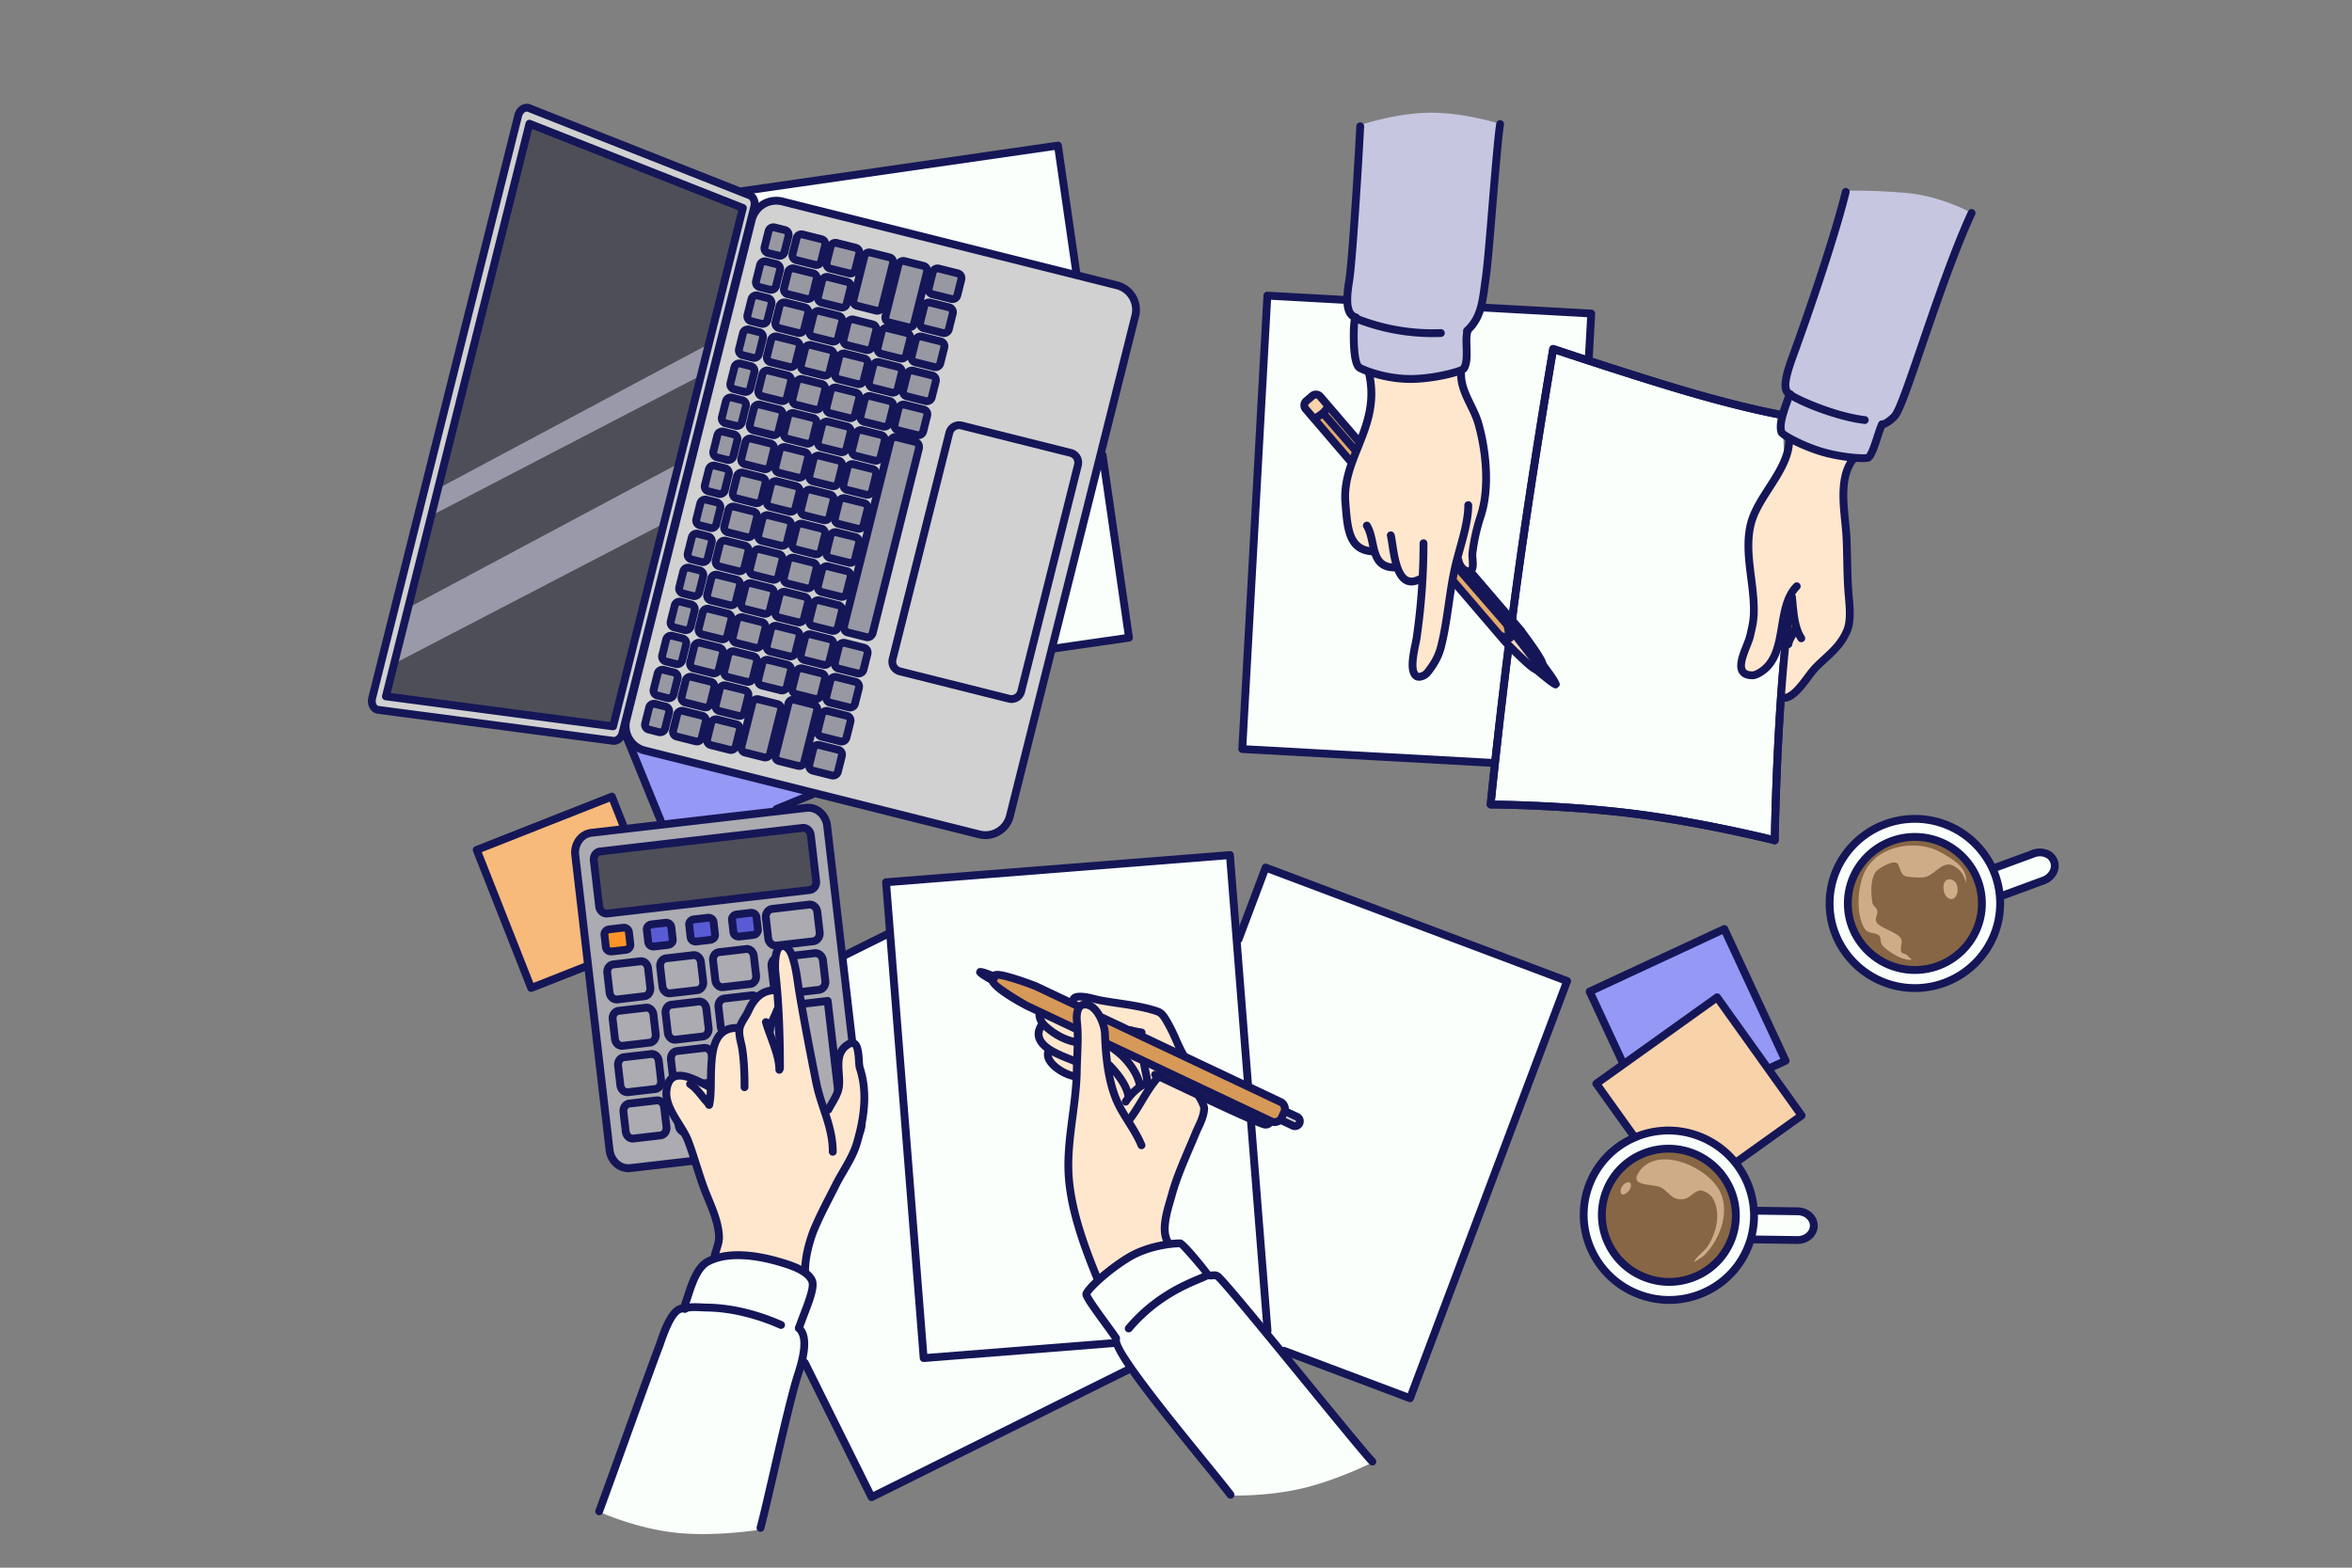 <svg xmlns="http://www.w3.org/2000/svg" viewBox="0 0 2742 1828" id="Employeesarebusydoingwork"><rect x="0" y="0" width="2742" height="1828" fill="#808080" stroke="none"/><g fill="#167ffc" class="color000000 svgShape"><path fill="#fafffb" fill-rule="evenodd" d="M1320.28 1594.28l-304 150.65-81.45-161.32L924 1537.28l58.37-422.42 54.82-27.27-3.83-59.17 400.37-30.81 8.73 99.88 33.87-85.77 350.3 132L1643.07 1630.1l-148.81-54.39zM1743.26 889.66l-295.07-17.1 29.23-527.76 377.44 20.65L1852 420.53s68.66 23 125.15 38.79S2078 483.87 2078 483.87l8.12 212s-6.05 47.46-10.37 118.16-7 164.63-7 164.63-93.09-21.1-176.06-31.14a1274.28 1274.28 0 00-154.6-8.9z" class="colorfffcfa svgShape"></path><path fill="#9698f6" fill-rule="evenodd" d="M771.83,961.42,727.39,852l1.25-10.33s1.45,12.33,4.23,17.5,5.26,10.21,10.6,12.53,204.11,52.78,204.11,52.78L904,945.62Z" class="color96d2f6 svgShape"></path><path fill="#fafffb" fill-rule="evenodd" d="M1225.72 757.07l57.84-229.4 32.12 216.26zM865.67 223.44l367.83-54.33 20.31 150.79L907.5 233.15s-6.1-.49-11.06 1.8-7.3 3-11.29 7a97.44 97.44 0 00-7.66 8.93s2.35-11.53 2.18-15.68-1.65-7.51-5.4-8.39A48.07 48.07 0 01865.67 223.44z" class="colorfffcfa svgShape"></path><path fill="#f7ba7a" fill-rule="evenodd" d="M684.73,1125.51l-65.05,26.75L555.82,990.77l157.43-61.89L729,965.68l-43.26,6.14s-6.6,1.76-9.75,6.66-6.26,11.42-5.66,16S684.73,1125.51,684.73,1125.51Z" class="colorf7bd7a svgShape"></path><path fill="#f8d2a9" fill-rule="evenodd" d="M1905.45,1326.18l-44.74-62.94,141.76-99.6,97.61,137.3-75.79,53.93Z" class="colorf8ada9 svgShape"></path><path fill="#9698f6" fill-rule="evenodd" d="M1892.09,1240.92l-38.33-85.5,156.52-70.86,70.85,152-19.36,9.79-60.27-82.14Z" class="color96d2f6 svgShape"></path><path fill="#fafffb" fill-rule="evenodd" d="M2133,1053.49c0-54.49,44.51-98.66,99.4-98.66s99.39,44.17,99.39,98.66-44.5,98.65-99.39,98.65S2133,1108,2133,1053.49Z" class="colorfffcfa svgShape"></path><path fill="#866644" fill-rule="evenodd" d="M2154.24,1053.49c0-42.85,35-77.59,78.16-77.59s78.15,34.74,78.15,77.59-35,77.57-78.15,77.57S2154.24,1096.33,2154.24,1053.49Z" class="color864f44 svgShape"></path><path fill="#fafffb" fill-rule="evenodd" d="M2323.64 1012.92l47.19-17.64c9.91-3.66 20.54.41 23.73 9.09h0c3.2 8.67-2.24 18.67-12.15 22.32l-50.33 18.3zM1852.82 1381.38c19.56-50.85 77-76.09 128.19-56.38s76.9 76.91 57.33 127.77-76.95 76.09-128.19 56.38S1833.26 1432.24 1852.82 1381.38z" class="colorfffcfa svgShape"></path><path fill="#866644" fill-rule="evenodd" d="M1872.64,1389c15.39-40,60.51-59.84,100.8-44.33s60.47,60.47,45.09,100.46S1958,1505,1917.72,1489.48,1857.25,1429,1872.64,1389Z" class="color864f44 svgShape"></path><path fill="#fafffb" fill-rule="evenodd" d="M2045.27,1411.65l50.41.81c10.56.16,19,7.77,18.9,17h0c-.14,9.25-8.8,16.62-19.37,16.47l-53.39-1.32Z" class="colorfffcfa svgShape"></path><path fill="#ceac88" fill-rule="evenodd" d="M2225.43,1116.27c-2.72-5.07-7.28-3-8.94-6.63-2-4.44,2.7-11.64-.89-16.16-5.16-6.46-18.2-9.77-25-15-7.66-5.86-1-10.21-2-16.6-.63-3.76-5.07-5.25-5.67-8.83-1.79-10.73-2.65-26.54,3.48-36,2.57-4,19.15-13.77,24.57-10.85,4.81,2.59,3,12.57,10.38,15.43,3.69,1.42,15.27,1.69,19.21,1.57,13-.37,19.5-14.92,31.13-15.25,5.63-.17,14.76,7.29,16.8,12.21.85,2,1.84,4,2.65,6.06.36.92.78,3.81.89,2.83,2-17.83-16.56-27.67-28.78-34.79-27-15.73-72.21-9.55-88.42,20.57-9.29,17.27-11.52,49.32-1.82,66.78,4.63,8.32,11.64,4.68,17.47,9,2.31,1.7,1.69,7.88,3.33,10.68,3,5.13,18.06,14.83,24.8,16.46,1.12.27,8.34,2.43,9.25,1.35C2229.11,1117.61,2225.81,1117,2225.43,1116.27Z" class="colorce9388 svgShape"></path><path fill="#ceac88" fill-rule="evenodd" d="M2276.07 1026.05c-13-5.18-13.16 17.44-3.9 21.69C2282.56 1052.51 2286.56 1030.25 2276.07 1026.05zM1910.87 1366.33c-12.68 18.14 16.9 13.54 25.77 18.43s11.91 14.32 23.94 13.66c9.77-.54 11.82-7.66 20.1-10.06 4.84-1.4 13.23 4.15 15.69 8.17 10.61 17.39 4.84 40.31-5.39 56.67-3.36 5.35-14.83 13-15.84 18.51 0 0 9.95-6.29 11.16-7.47 19.6-19.23 33.62-56 14.85-81.5S1931.33 1337.08 1910.87 1366.33zM1889.36 1388.76c0-8.76 13.87-15.72 11.77-4.31C1900.2 1389.52 1889.37 1398 1889.36 1388.76z" class="colorce9388 svgShape"></path><path fill="#ababb1" fill-rule="evenodd" d="M710.13,1342l-40-344.17,2.78-16,9.36-9.68,261.1-31.39,12.7,6.26,8.16,13.64,30.06,255.81-22.07,107.65-162,28.62-77.15,9.58-15.64-5.21Z" class="colorabacb1 svgShape"></path><path fill="#fe9526" fill-rule="evenodd" d="M732.09,1107.55,710,1110.09l-3.58-3.89-2.1-17.17,3.59-4.93,21.65-2.68,3.88,4.78,1.94,16.42Z" class="colore16553 svgShape"></path><path fill="#4e4e59" fill-rule="evenodd" d="M698,1058.57l-5.92-57.2,4.94-8.28L937.8,965.48l6.9,6.7,7.69,57.59-6.9,8.29-239,27.81Z" class="color4e5159 svgShape"></path><path fill="#595bd4" fill-rule="evenodd" d="M755.86 1100.88L753 1082.07l5.26-4.78 20.87-1.43 3.83 5.57 1.76 15.31L779 1102l-17.86 1.6zM805.59 1095.62l-2.87-18.81L808 1072l20.88-1.44 3.82 5.59 1.75 15.3-5.73 5.26-17.86 1.59zM855.31 1089.4l-2.86-18.81 5.26-4.78 20.88-1.43 3.82 5.58 1.75 15.3-5.73 5.26-17.86 1.59z" class="color6c6e79 svgShape"></path><path fill="#d1d1d1" fill-rule="evenodd" d="M730.23 839.6L876.45 256.21a29.34 29.34 0 0135.63-21.27l390.1 97.77a29.35 29.35 0 0121.38 35.56L1177.34 951.66a29.36 29.36 0 01-35.63 21.28l-390.1-97.78A29.34 29.34 0 01730.23 839.6zM433.86 814.1L604.13 134.75c1.56-6.2 6.93-10.2 12-8.92L873 227.33c5.08 1.28 7.94 7.34 6.38 13.54L725.67 854.79c-1.55 6.2-6.93 10.2-12 8.92L440.25 827.64C435.17 826.37 432.31 820.31 433.86 814.1z" class="colord1d1d1 svgShape"></path><path fill="#4e4e59" fill-rule="evenodd" d="M449.91,811.93,617.25,144.26,866.07,242.5,714.73,847Z" class="color4e5159 svgShape"></path><path fill="#9898a3" fill-rule="evenodd" d="M984.13 729.45L1037.9 514.9c.9-3.62 4.18-5.92 7.31-5.13l22 5.51c3.13.79 4.94 4.36 4 8L1017.46 737.8c-.91 3.63-4.18 5.93-7.32 5.14l-22-5.51C985 736.64 983.22 733.07 984.13 729.45zM973.33 772.51L978 754a5.85 5.85 0 017.09-4.25l22 5.51a5.86 5.86 0 014.25 7.1l-4.65 18.53a5.84 5.84 0 01-7.08 4.25l-22-5.51A5.85 5.85 0 01973.33 772.51zM963.39 812.19L968 793.65a5.84 5.84 0 017.09-4.24l22 5.51a5.85 5.85 0 014.25 7.09l-4.65 18.54a5.83 5.83 0 01-7.09 4.24l-22-5.51A5.83 5.83 0 01963.39 812.19zM953.44 851.87l4.65-18.53a5.84 5.84 0 017.09-4.25l22 5.51a5.85 5.85 0 014.25 7.09l-4.65 18.54a5.84 5.84 0 01-7.08 4.25l-22-5.52A5.85 5.85 0 01953.44 851.87zM943.5 891.56L948.14 873a5.83 5.83 0 017.09-4.24l22 5.51a5.84 5.84 0 014.25 7.08l-4.65 18.54a5.84 5.84 0 01-7.09 4.25l-22-5.51A5.84 5.84 0 01943.5 891.56zM904.12 880.38l15.06-60.1a5.86 5.86 0 017.1-4.25l22 5.51a5.86 5.86 0 014.25 7.1l-15.07 60.09a5.83 5.83 0 01-7.08 4.25l-22-5.51A5.84 5.84 0 01904.12 880.38zM933.65 762.56L938.29 744a5.84 5.84 0 017.1-4.24l22 5.51a5.85 5.85 0 014.25 7.09L967 770.92a5.85 5.85 0 01-7.1 4.24l-22-5.51A5.84 5.84 0 01933.65 762.56zM923.7 802.24l4.65-18.53a5.85 5.85 0 017.09-4.25l22 5.52a5.83 5.83 0 014.25 7.08L957 810.6a5.85 5.85 0 01-7.09 4.25l-22-5.51A5.86 5.86 0 01923.7 802.24zM953.54 683.19l4.65-18.53a5.84 5.84 0 017.09-4.25l22 5.51a5.85 5.85 0 014.25 7.09l-4.65 18.54a5.84 5.84 0 01-7.08 4.25l-22-5.52A5.84 5.84 0 01953.54 683.19zM943.6 722.88l4.64-18.54a5.85 5.85 0 017.09-4.25l22 5.51a5.86 5.86 0 014.25 7.1l-4.65 18.53a5.85 5.85 0 01-7.09 4.25l-22-5.51A5.83 5.83 0 01943.6 722.88zM973.43 603.82l4.65-18.53a5.85 5.85 0 017.09-4.25l22 5.52a5.84 5.84 0 014.25 7.08l-4.64 18.54a5.85 5.85 0 01-7.09 4.25l-22-5.51A5.86 5.86 0 01973.43 603.82zM963.49 643.51L968.13 625a5.84 5.84 0 017.09-4.24l22 5.51a5.85 5.85 0 014.25 7.09l-4.65 18.54a5.83 5.83 0 01-7.09 4.24l-22-5.51A5.83 5.83 0 01963.49 643.51zM864.44 870.45l12.72-50.75a5.85 5.85 0 017.09-4.25l22 5.51a5.85 5.85 0 014.25 7.09L897.77 878.8a5.85 5.85 0 01-7.09 4.25l-22-5.51A5.84 5.84 0 01864.44 870.45zM884 792.3l4.64-18.54a5.86 5.86 0 017.1-4.25l22 5.52a5.84 5.84 0 014.25 7.09l-4.65 18.53a5.84 5.84 0 01-7.09 4.25l-22-5.51A5.85 5.85 0 01884 792.3zM824.44 861.72l4.65-18.54a5.83 5.83 0 017.09-4.24l22 5.51a5.84 5.84 0 014.25 7.09l-4.65 18.54a5.82 5.82 0 01-7.08 4.24l-22-5.51A5.85 5.85 0 01824.44 861.72zM834.39 822L839 803.5a5.86 5.86 0 017.1-4.25l22 5.51a5.86 5.86 0 014.25 7.1l-4.65 18.53a5.85 5.85 0 01-7.09 4.25l-22-5.51A5.85 5.85 0 01834.39 822zM784.76 851.77l4.64-18.53a5.86 5.86 0 017.1-4.25l22 5.51a5.85 5.85 0 014.25 7.09l-4.65 18.54a5.84 5.84 0 01-7.09 4.25l-22-5.51A5.86 5.86 0 01784.76 851.77zM794.7 812.09l4.65-18.54a5.84 5.84 0 017.09-4.24l22 5.51a5.85 5.85 0 014.25 7.09L828 820.45a5.84 5.84 0 01-7.09 4.24l-22-5.51A5.85 5.85 0 01794.7 812.09zM752.13 843.6l4.65-18.54a5.85 5.85 0 017.09-4.25l11.87 3a5.85 5.85 0 014.25 7.09l-4.65 18.54a5.84 5.84 0 01-7.09 4.24l-11.87-3A5.85 5.85 0 01752.13 843.6zM1057.55 436.5L1052.9 455a5.85 5.85 0 004.25 7.09l22 5.51a5.84 5.84 0 007.08-4.25l4.65-18.54a5.85 5.85 0 00-4.25-7.09l-22-5.51A5.85 5.85 0 001057.55 436.5zM1067.49 396.82l-4.64 18.53a5.83 5.83 0 004.25 7.09l22 5.52a5.85 5.85 0 007.09-4.25l4.65-18.54a5.85 5.85 0 00-4.25-7.09l-22-5.51A5.85 5.85 0 001067.49 396.82zM1077.44 357.13l-4.65 18.54a5.85 5.85 0 004.25 7.09l22 5.51a5.84 5.84 0 007.09-4.25l4.65-18.53a5.85 5.85 0 00-4.26-7.09l-22-5.51A5.83 5.83 0 001077.44 357.13zM1087.39 317.45L1082.74 336a5.85 5.85 0 004.25 7.09l22 5.51a5.85 5.85 0 007.09-4.25l4.65-18.54a5.85 5.85 0 00-4.25-7.09l-22-5.51A5.84 5.84 0 001087.39 317.45zM1047.39 308.74l-15.06 60.1a5.84 5.84 0 004.25 7.08l22 5.52a5.85 5.85 0 007.09-4.25l15.07-60.1a5.85 5.85 0 00-4.25-7.09l-22-5.51A5.84 5.84 0 001047.39 308.74zM1017.86 426.55l-4.64 18.54a5.84 5.84 0 004.25 7.09l22 5.51a5.83 5.83 0 007.09-4.24l4.65-18.54a5.85 5.85 0 00-4.25-7.09l-22-5.51A5.84 5.84 0 001017.86 426.55zM1027.81 386.87l-4.65 18.54a5.85 5.85 0 004.25 7.09l22 5.51a5.85 5.85 0 007.09-4.25l4.65-18.54a5.84 5.84 0 00-4.25-7.08l-22-5.52A5.85 5.85 0 001027.81 386.87zM998 505.92l-4.64 18.54a5.84 5.84 0 004.24 7.09l22 5.51a5.85 5.85 0 007.09-4.25l4.64-18.53a5.83 5.83 0 00-4.24-7.09l-22-5.52A5.85 5.85 0 00998 505.92zM1007.92 466.24l-4.65 18.54a5.84 5.84 0 004.25 7.08l22 5.52a5.84 5.84 0 007.08-4.25l4.65-18.54a5.85 5.85 0 00-4.25-7.09L1015 462A5.83 5.83 0 001007.92 466.24zM988 545.61l-4.65 18.53a5.84 5.84 0 004.25 7.09l22 5.52a5.85 5.85 0 007.09-4.25l4.65-18.54a5.84 5.84 0 00-4.25-7.09l-22-5.51A5.83 5.83 0 00988 545.61zM1007.72 298.78L995 349.53a5.85 5.85 0 004.25 7.09l22 5.51a5.84 5.84 0 007.09-4.25l12.72-50.75a5.85 5.85 0 00-4.25-7.09l-22-5.51A5.84 5.84 0 001007.72 298.78zM988.13 376.92l-4.65 18.54a5.85 5.85 0 004.25 7.09l22 5.51a5.83 5.83 0 007.09-4.24l4.65-18.54a5.84 5.84 0 00-4.25-7.09l-22-5.51A5.82 5.82 0 00988.13 376.92zM968.33 287.61l-4.64 18.54a5.85 5.85 0 004.25 7.09l22 5.51A5.84 5.84 0 00997 314.5l4.65-18.53a5.85 5.85 0 00-4.25-7.09l-22-5.52A5.85 5.85 0 00968.33 287.61zM958.39 327.29l-4.65 18.54a5.85 5.85 0 004.25 7.09l22 5.51a5.84 5.84 0 007.09-4.24l4.64-18.54a5.84 5.84 0 00-4.25-7.09l-22-5.51A5.83 5.83 0 00958.39 327.29zM928.65 277.67L924 296.2a5.85 5.85 0 004.25 7.09l22 5.52a5.85 5.85 0 007.09-4.25L962 286a5.84 5.84 0 00-4.25-7.09l-22-5.51A5.83 5.83 0 00928.65 277.67zM918.7 317.35l-4.64 18.54A5.84 5.84 0 00918.3 343l22 5.51a5.85 5.85 0 007.09-4.25L952 325.7a5.85 5.85 0 00-4.25-7.09l-22-5.51A5.86 5.86 0 00918.7 317.35zM896 269.49L891.37 288a5.85 5.85 0 004.25 7.09l11.88 3a5.83 5.83 0 007.08-4.25l4.65-18.54a5.84 5.84 0 00-4.25-7.08l-11.87-3A5.85 5.85 0 00896 269.49zM1047.6 476.19L1043 494.72a5.83 5.83 0 004.24 7.09l22 5.52a5.85 5.85 0 007.09-4.26l4.64-18.53a5.83 5.83 0 00-4.24-7.09l-22-5.51A5.85 5.85 0 001047.6 476.19zM894 752.62l4.64-18.54a5.85 5.85 0 017.09-4.25l22 5.52a5.84 5.84 0 014.25 7.08L927.3 761a5.85 5.85 0 01-7.09 4.25l-22-5.51A5.84 5.84 0 01894 752.62zM913.86 673.25l4.64-18.54a5.85 5.85 0 017.09-4.25l22 5.52a5.82 5.82 0 014.24 7.08l-4.64 18.54a5.84 5.84 0 01-7.09 4.25l-22-5.51A5.83 5.83 0 01913.86 673.25zM903.91 712.93l4.65-18.54a5.82 5.82 0 017.08-4.24l22 5.51a5.84 5.84 0 014.25 7.09l-4.65 18.54a5.82 5.82 0 01-7.08 4.24l-22-5.51A5.85 5.85 0 01903.91 712.93zM933.75 593.88l4.64-18.54a5.86 5.86 0 017.1-4.25l22 5.52a5.84 5.84 0 014.25 7.09l-4.64 18.53a5.86 5.86 0 01-7.1 4.25L938 601A5.84 5.84 0 01933.75 593.88zM923.8 633.57L928.45 615a5.84 5.84 0 017.09-4.25l22 5.51a5.85 5.85 0 014.25 7.09l-4.64 18.54a5.85 5.85 0 01-7.09 4.25l-22-5.52A5.84 5.84 0 01923.8 633.57zM978.18 416.61l-4.65 18.54a5.84 5.84 0 004.25 7.08l22 5.52a5.85 5.85 0 007.09-4.25l4.64-18.54a5.85 5.85 0 00-4.24-7.09l-22-5.51A5.84 5.84 0 00978.18 416.61zM958.29 496l-4.65 18.53a5.85 5.85 0 004.25 7.09l22 5.52a5.84 5.84 0 007.08-4.25l4.65-18.54a5.84 5.84 0 00-4.25-7.09l-22-5.51A5.84 5.84 0 00958.29 496zM968.23 456.29l-4.64 18.54a5.85 5.85 0 004.24 7.09l22 5.51a5.83 5.83 0 007.09-4.25l4.65-18.53a5.84 5.84 0 00-4.25-7.09l-22-5.52A5.85 5.85 0 00968.23 456.29zM948.34 535.66l-4.64 18.53a5.84 5.84 0 004.25 7.1l22 5.51a5.85 5.85 0 007.09-4.25L981.68 544a5.85 5.85 0 00-4.25-7.09l-22-5.51A5.85 5.85 0 00948.34 535.66zM844.33 782.35L849 763.82a5.85 5.85 0 017.09-4.25l22 5.51a5.85 5.85 0 014.25 7.09l-4.65 18.54a5.85 5.85 0 01-7.09 4.25l-22-5.51A5.86 5.86 0 01844.33 782.35zM948.44 367l-4.64 18.54A5.82 5.82 0 00948 392.6l22 5.52a5.85 5.85 0 007.09-4.25l4.64-18.54a5.84 5.84 0 00-4.24-7.09l-22-5.51A5.85 5.85 0 00948.44 367zM854.28 742.67l4.65-18.53a5.84 5.84 0 017.09-4.26l22 5.52a5.83 5.83 0 014.25 7.09L887.61 751a5.84 5.84 0 01-7.09 4.25l-22-5.51A5.85 5.85 0 01854.28 742.67zM874.17 663.3l4.65-18.54a5.84 5.84 0 017.09-4.24l22 5.51a5.85 5.85 0 014.25 7.09l-4.64 18.54a5.83 5.83 0 01-7.09 4.24l-22-5.51A5.85 5.85 0 01874.17 663.3zM864.23 703l4.64-18.54A5.85 5.85 0 01876 680.2l22 5.51a5.84 5.84 0 014.24 7.09l-4.64 18.54a5.85 5.85 0 01-7.09 4.25l-22-5.51A5.84 5.84 0 01864.23 703zM894.07 583.94l4.64-18.55a5.85 5.85 0 017.09-4.24l22 5.51a5.85 5.85 0 014.25 7.09l-4.65 18.54a5.85 5.85 0 01-7.09 4.25l-22-5.52A5.82 5.82 0 01894.07 583.94zM884.12 623.62l4.64-18.54a5.86 5.86 0 017.1-4.25l22 5.52a5.84 5.84 0 014.25 7.09L917.45 632a5.84 5.84 0 01-7.09 4.25l-22-5.51A5.85 5.85 0 01884.12 623.62zM938.49 406.66l-4.64 18.54a5.85 5.85 0 004.25 7.09l22 5.51a5.83 5.83 0 007.09-4.25L971.83 415a5.84 5.84 0 00-4.25-7.09l-22-5.52A5.86 5.86 0 00938.49 406.66zM918.6 486L914 504.57a5.84 5.84 0 004.24 7.09l22 5.51a5.85 5.85 0 007.09-4.25l4.64-18.54a5.84 5.84 0 00-4.24-7.09l-22-5.51A5.85 5.85 0 00918.6 486zM928.55 446.35l-4.65 18.53a5.85 5.85 0 004.25 7.09l22 5.52a5.85 5.85 0 007.09-4.25l4.64-18.54a5.85 5.85 0 00-4.25-7.09l-22-5.51A5.83 5.83 0 00928.55 446.35zM908.66 525.71L904 544.25a5.85 5.85 0 004.25 7.09l22 5.51a5.83 5.83 0 007.08-4.25L942 534.07a5.83 5.83 0 00-4.25-7.09l-22-5.52A5.84 5.84 0 00908.66 525.71zM804.65 772.41l4.65-18.54a5.84 5.84 0 017.09-4.25l22 5.51a5.85 5.85 0 014.24 7.1L838 780.76a5.86 5.86 0 01-7.1 4.25l-22-5.51A5.85 5.85 0 01804.65 772.41zM908.76 357l-4.65 18.54a5.85 5.85 0 004.25 7.09l22 5.51a5.82 5.82 0 007.08-4.25l4.65-18.53a5.84 5.84 0 00-4.25-7.09l-22-5.52A5.85 5.85 0 00908.76 357zM814.6 732.72l4.65-18.53a5.82 5.82 0 017.08-4.25l22 5.51a5.85 5.85 0 014.25 7.09l-4.65 18.54a5.85 5.85 0 01-7.09 4.25l-22-5.52A5.83 5.83 0 01814.6 732.72zM834.49 653.35l4.65-18.53a5.85 5.85 0 017.09-4.25l22 5.51a5.85 5.85 0 014.25 7.09l-4.65 18.54a5.85 5.85 0 01-7.09 4.25l-22-5.51A5.86 5.86 0 01834.49 653.35zM824.54 693l4.65-18.54a5.86 5.86 0 017.09-4.25l22 5.52a5.84 5.84 0 014.25 7.09l-4.64 18.53a5.85 5.85 0 01-7.09 4.26l-22-5.52A5.85 5.85 0 01824.54 693zM854.38 574L859 555.45a5.84 5.84 0 017.09-4.25l22 5.52a5.83 5.83 0 014.25 7.09l-4.65 18.53a5.84 5.84 0 01-7.09 4.25l-22-5.51A5.85 5.85 0 01854.38 574zM844.43 613.67l4.65-18.53a5.83 5.83 0 017.09-4.25l22 5.51a5.85 5.85 0 014.25 7.09L877.77 622a5.85 5.85 0 01-7.09 4.25l-22-5.52A5.85 5.85 0 01844.43 613.67zM898.81 396.72l-4.64 18.53a5.83 5.83 0 004.25 7.09l22 5.52a5.85 5.85 0 007.09-4.25l4.65-18.54A5.85 5.85 0 00927.9 398l-22-5.51A5.84 5.84 0 00898.81 396.72zM878.92 476.08l-4.65 18.54a5.85 5.85 0 004.25 7.09l22 5.52a5.86 5.86 0 007.09-4.26l4.64-18.53a5.84 5.84 0 00-4.25-7.09l-22-5.52A5.85 5.85 0 00878.92 476.08zM888.87 436.4l-4.65 18.54a5.85 5.85 0 004.25 7.09l22 5.51a5.85 5.85 0 007.09-4.25l4.65-18.54a5.85 5.85 0 00-4.25-7.09l-22-5.51A5.84 5.84 0 00888.87 436.4zM869 515.77l-4.64 18.54a5.82 5.82 0 004.24 7.08l22 5.51a5.83 5.83 0 007.09-4.24l4.65-18.54a5.85 5.85 0 00-4.25-7.09l-22-5.51A5.84 5.84 0 00869 515.77zM762.07 803.91l4.65-18.53a5.85 5.85 0 017.09-4.25l11.87 3a5.85 5.85 0 014.25 7.09l-4.64 18.54A5.85 5.85 0 01778.2 814l-11.87-3A5.86 5.86 0 01762.07 803.91zM772 764.23l4.65-18.54a5.83 5.83 0 017.09-4.24l11.87 3a5.85 5.85 0 014.25 7.09L795.24 770a5.86 5.86 0 01-7.1 4.26l-11.87-3A5.85 5.85 0 01772 764.23zM782 724.55L786.62 706a5.83 5.83 0 017.08-4.25l11.88 3a5.86 5.86 0 014.25 7.1l-4.65 18.53a5.85 5.85 0 01-7.09 4.25l-11.87-3A5.85 5.85 0 01782 724.55zM791.92 684.86l4.64-18.53a5.84 5.84 0 017.09-4.25l11.87 3a5.83 5.83 0 014.25 7.09l-4.65 18.54a5.84 5.84 0 01-7.08 4.25l-11.88-3A5.83 5.83 0 01791.92 684.86zM801.86 645.18l4.65-18.54a5.85 5.85 0 017.09-4.25l11.87 3a5.85 5.85 0 014.25 7.09L825.07 651a5.83 5.83 0 01-7.09 4.24l-11.87-3A5.85 5.85 0 01801.86 645.18zM811.81 605.49L816.45 587a5.85 5.85 0 017.09-4.25l11.87 3a5.83 5.83 0 014.25 7.08L835 611.31a5.85 5.85 0 01-7.09 4.25l-11.87-3A5.85 5.85 0 01811.81 605.49zM821.75 565.81l4.65-18.53a5.83 5.83 0 017.09-4.25l11.87 3a5.85 5.85 0 014.25 7.09L845 571.63a5.85 5.85 0 01-7.09 4.25l-11.87-3A5.85 5.85 0 01821.75 565.81zM831.7 526.13l4.65-18.54a5.84 5.84 0 017.09-4.25l11.87 3a5.86 5.86 0 014.25 7.1l-4.65 18.53a5.85 5.85 0 01-7.09 4.25l-11.87-3A5.85 5.85 0 01831.7 526.13zM841.64 486.44l4.65-18.54a5.84 5.84 0 017.09-4.24l11.87 3a5.85 5.85 0 014.25 7.09l-4.65 18.54a5.84 5.84 0 01-7.08 4.25l-11.88-3A5.85 5.85 0 01841.64 486.44zM851.59 446.76l4.64-18.54a5.86 5.86 0 017.1-4.25l11.87 3a5.85 5.85 0 014.25 7.09l-4.65 18.54a5.85 5.85 0 01-7.09 4.25l-11.87-3A5.85 5.85 0 01851.59 446.76zM861.54 407.08l4.64-18.54a5.85 5.85 0 017.09-4.25l11.88 3a5.85 5.85 0 014.25 7.09l-4.65 18.53a5.85 5.85 0 01-7.09 4.25l-11.87-3A5.83 5.83 0 01861.54 407.08zM871.48 367.39l4.65-18.54a5.83 5.83 0 017.09-4.24l11.87 3a5.85 5.85 0 014.25 7.09l-4.65 18.54a5.85 5.85 0 01-7.09 4.25l-11.87-3A5.85 5.85 0 01871.48 367.39zM881.43 327.71l4.65-18.54a5.84 5.84 0 017.08-4.25l11.88 3a5.83 5.83 0 014.24 7.09l-4.64 18.54a5.84 5.84 0 01-7.09 4.24l-11.87-3A5.85 5.85 0 01881.43 327.71z" class="color989aa3 svgShape"></path><path fill="#d1d1d1" fill-rule="evenodd" d="M1040.58,768.64l66.16-264a11.7,11.7,0,0,1,14.18-8.5l127.27,31.9a11.69,11.69,0,0,1,8.5,14.18l-66.16,264a11.69,11.69,0,0,1-14.18,8.49l-127.27-31.9A11.68,11.68,0,0,1,1040.58,768.64Z" class="colord1d1d1 svgShape"></path><path fill="#9999a9" fill-rule="evenodd" d="M460.33 773.41L773.21 610.79l18.17-70.42-316 168.72zM502.45 601.42L815.33 438.8l11-37.68-316 168.72z" class="color999ca9 svgShape"></path></g><g fill="#167ffc" class="color000000 svgShape"><path fill="#151657" d="M1763.09 725.07a4 4 0 01-.6 0 4.58 4.58 0 01-3.94-5.12c1.87-14.39 3.81-29 5.83-43.64 18-131.35 41.59-268.78 41.83-270.16a4.56 4.56 0 016-3.55c.94.31 95.25 32 160.6 50.91C2037.9 472.32 2075.9 479 2076.28 479a4.57 4.57 0 01-1.56 9c-.38-.06-38.82-6.78-104.5-25.79-56.8-16.44-135.36-42.48-155.9-49.33-4.48 26.41-24.87 147.91-40.89 264.59-2 14.63-4 29.22-5.82 43.58A4.57 4.57 0 011763.09 725.07zM2069.06 984.45a4.77 4.77 0 01-1.12-.14c-.81-.21-81.77-20.61-163.34-30.9s-166-10.77-166.8-10.77a4.57 4.57 0 01-4.53-5c.08-.81 8.31-82.64 20.7-181.78A4.57 4.57 0 111763 757c-10.64 85.1-18.2 157.41-20.17 176.59 19.47.27 92.2 1.87 162.87 10.79 69.77 8.8 139.07 24.95 158.86 29.74.64-31.36 4.45-183.77 19.24-276.86a4.57 4.57 0 019 1.44c-16.37 103-19.21 279.52-19.24 281.28a4.59 4.59 0 01-4.57 4.51z" class="color571519 svgShape"></path><path fill="#151657" d="M1852.27 421.93H1852a4.57 4.57 0 01-4.31-4.82l2.62-47.21L1729 363.18a4.57 4.57 0 01-4.31-4.81 4.48 4.48 0 014.82-4.32l125.86 7a4.58 4.58 0 014.31 4.82l-2.87 51.77A4.58 4.58 0 011852.27 421.93zM1740.1 894.15h-.26L1448 878a4.56 4.56 0 01-4.3-4.81l29.25-528.75a4.61 4.61 0 011.51-3.15 4.66 4.66 0 013.31-1.16l88.76 4.92a4.56 4.56 0 014.31 4.81 4.51 4.51 0 01-4.81 4.31l-84.21-4.66-28.75 519.62L1740.35 885a4.57 4.57 0 01-.25 9.13zM1477.72 1556.41a4.57 4.57 0 01-4.55-4.21l-20-253.07a4.57 4.57 0 019.11-.72l20 253.07a4.57 4.57 0 01-4.19 4.92zM1076.83 1588.11a4.58 4.58 0 01-4.56-4.21l-43.86-554.82a4.62 4.62 0 011.08-3.32 4.57 4.57 0 013.12-1.59l400.89-31.69a4.52 4.52 0 014.92 4.19l21 266.19a4.57 4.57 0 11-9.12.72L1429.67 1002l-391.79 31 43.14 545.7 217-17.16a4.57 4.57 0 01.71 9.12l-221.52 17.51z" class="color571519 svgShape"></path><path fill="#151657" d="M1643.88 1635a4.55 4.55 0 01-1.62-.3l-147-55.34a4.57 4.57 0 013.23-8.55l142.71 53.73 179.92-477.92-343-129.11-29.93 79.5a4.57 4.57 0 01-8.55-3.22l31.54-83.78a4.57 4.57 0 015.89-2.67l351.51 132.34a4.54 4.54 0 012.67 5.88l-183.14 486.48a4.53 4.53 0 01-2.39 2.55A4.58 4.58 0 011643.88 1635zM2026.28 1358.25a4.58 4.58 0 01-2.67-8.29l70.33-50.28-93.18-130.35-133.37 95.33 39.84 55.71a4.57 4.57 0 01-7.44 5.32l-42.49-59.43a4.55 4.55 0 01-.79-3.41 4.6 4.6 0 011.85-3l140.81-100.65a4.57 4.57 0 016.37 1.06l98.5 137.79a4.58 4.58 0 01-1.06 6.38l-74 52.93A4.53 4.53 0 012026.28 1358.25z" class="color571519 svgShape"></path><path fill="#151657" d="M2064.31 1249.49a4.57 4.57 0 01-1.93-8.72l13.15-6.11L2008 1089.35l-148.66 69.1 36.29 78.09a4.57 4.57 0 01-8.29 3.85l-38.22-82.23a4.58 4.58 0 012.22-6.07l157-72.95a4.59 4.59 0 013.49-.15 4.54 4.54 0 012.58 2.36l71.4 153.6a4.6 4.6 0 01-2.22 6.08l-17.3 8A4.4 4.4 0 012064.31 1249.49zM1229.22 760.71a4.57 4.57 0 01-.64-9.09l82.49-11.91-30-207.69a4.57 4.57 0 119-1.31l30.64 212.21a4.52 4.52 0 01-.86 3.39 4.6 4.6 0 01-3 1.79l-87 12.56A4.89 4.89 0 011229.22 760.71zM1254.83 322.82a4.58 4.58 0 01-4.52-3.92l-20.79-144-362.7 52.37a4.57 4.57 0 01-1.31-9.05l367.23-53a4.59 4.59 0 015.18 3.87l21.44 148.48a4.57 4.57 0 01-3.87 5.18A4.89 4.89 0 011254.83 322.82zM905.34 947.86a4.57 4.57 0 01-1.73-8.8l41.2-16.8a4.57 4.57 0 113.45 8.46l-41.2 16.81A4.49 4.49 0 01905.34 947.86zM770.39 961.83a4.56 4.56 0 01-4.23-2.84L724.73 857.44a4.57 4.57 0 118.46-3.45l41.43 101.55a4.57 4.57 0 01-2.5 6A4.44 4.44 0 01770.39 961.83zM985.1 1118.35a4.57 4.57 0 01-2-8.66l49.79-24.74a4.57 4.57 0 114.07 8.18l-49.8 24.74A4.45 4.45 0 01985.1 1118.35zM1016.09 1750.33a4.57 4.57 0 01-4.1-2.54L934.05 1590.9a4.57 4.57 0 018.18-4.07l75.91 152.8 295.46-146.78a4.57 4.57 0 114.07 8.18l-299.55 148.82A4.48 4.48 0 011016.09 1750.33zM2232.4 1156.71c-57.33 0-104-46.31-104-103.22s46.64-103.23 104-103.23 104 46.31 104 103.23S2289.72 1156.71 2232.4 1156.71zm0-197.31c-52.29 0-94.83 42.21-94.83 94.09s42.54 94.08 94.83 94.08 94.82-42.21 94.82-94.08S2284.68 959.4 2232.4 959.4z" class="color571519 svgShape"></path><path fill="#151657" d="M2232.4 1135.63c-45.62 0-82.73-36.85-82.73-82.14s37.11-82.16 82.73-82.16 82.72 36.86 82.72 82.16S2278 1135.63 2232.4 1135.63zm0-155.16c-40.58 0-73.59 32.76-73.59 73s33 73 73.59 73 73.58-32.75 73.58-73S2273 980.47 2232.4 980.47zM2335.35 1048.61a4.57 4.57 0 01-1.58-8.86l47.06-17.35a15.91 15.91 0 008.56-7.17 10.74 10.74 0 00-5.81-15.76 15.81 15.81 0 00-11.17.1l-45.82 16.89a4.57 4.57 0 11-3.16-8.58L2369.25 991a25 25 0 0117.6-.06 19.89 19.89 0 0110.57 28.67A25 25 0 012384 1031l-47.06 17.34A4.37 4.37 0 012335.35 1048.61zM1946 1520.4a104 104 0 01-37.44-7c-53.5-20.59-80.39-80.55-60-133.68h0a102.17 102.17 0 0154.65-57.19 103.65 103.65 0 0179.45-1.82c53.5 20.59 80.4 80.56 60 133.68C2026.88 1495.3 1987.61 1520.4 1946 1520.4zM1857.08 1383h0c-18.62 48.42 5.92 103.08 54.71 121.86s103.66-5.35 122.29-53.76-5.91-103.09-54.71-121.86a94.61 94.61 0 00-72.49 1.64A93.13 93.13 0 001857.08 1383z" class="color571519 svgShape"></path><path fill="#151657" d="M1946 1499.34a83.15 83.15 0 01-29.92-5.6c-42.57-16.38-64-64.1-47.71-106.37h0a81.35 81.35 0 0143.49-45.52 83.15 83.15 0 01109.17 42 81.75 81.75 0 01-41.73 108.45A82.57 82.57 0 011946 1499.34zm-69.1-108.69h0c-14.45 37.57 4.6 80 42.46 94.56a73.34 73.34 0 0056.26-1.28 72.59 72.59 0 0037.07-96.33 74 74 0 00-97.15-37.38A72.3 72.3 0 001876.9 1390.65zM2095.51 1450.51h-.37l-50.14-.71a4.57 4.57 0 01.07-9.14h.06l50.14.71h.25c7.91 0 14.39-5.32 14.49-12s-6.36-12.26-14.39-12.37l-48.83-.7a4.56 4.56 0 01-4.5-4.63 4.76 4.76 0 014.63-4.51l48.83.69c13.06.19 23.56 9.9 23.4 21.65S2108.41 1450.51 2095.51 1450.51zM732.55 1366.82a25.29 25.29 0 01-16.68-6.4 29.36 29.36 0 01-9.8-18.88l-40-343.8a29.4 29.4 0 015.2-20.63 25.1 25.1 0 0117.61-10.55l250.6-29.15a25.18 25.18 0 0119.57 6.23 29.32 29.32 0 019.79 18.88l40 343.8a29.35 29.35 0 01-5.2 20.63A25.13 25.13 0 01986 1337.5l-250.6 29.15A25.42 25.42 0 01732.55 1366.82zM690 975.63a16.11 16.11 0 00-11.25 6.82 20.28 20.28 0 00-3.54 14.23l40 343.8a20.24 20.24 0 006.71 13 16.05 16.05 0 0012.51 4L985 1328.42a16.07 16.07 0 0011.25-6.81 20.24 20.24 0 003.54-14.24l-40-343.79a20.33 20.33 0 00-6.71-13 16.06 16.06 0 00-12.52-4L690 975.63zm-.53-4.54h0z" class="color571519 svgShape"></path><path fill="#151657" d="M707.24 1069.83a12.84 12.84 0 01-8.47-3.23 14.46 14.46 0 01-4.84-9.31l-6.22-53.5a14.5 14.5 0 012.57-10.17 12.8 12.8 0 019-5.34L935 960.86c7.27-.89 13.89 4.74 14.78 12.45l6.23 53.5c.89 7.71-4.28 14.67-11.53 15.51l-235.77 27.42A12.08 12.08 0 01707.24 1069.83zm-7.48-77l.53 4.54a3.7 3.7 0 00-2.59 1.6 5.41 5.41 0 00-.92 3.78l6.23 53.5a5.35 5.35 0 001.76 3.46 3.74 3.74 0 002.89 1l235.76-27.42c2.25-.26 3.82-2.67 3.51-5.38l-6.22-53.49c-.32-2.71-2.42-4.66-4.65-4.44L700.29 997.36zM718.76 1170a12.2 12.2 0 01-8.15-3.22 14.25 14.25 0 01-4.52-9l-2.64-22.77c-.87-7.46 4-14.19 10.83-15h0l31.77-3.69a11.82 11.82 0 018.8 2.58 14.28 14.28 0 015.18 9.53l2.65 22.75a14.22 14.22 0 01-2.34 9.75 12.06 12.06 0 01-8.5 5.24L720.09 1170A9.89 9.89 0 01718.76 1170zm-3.42-40.85h0c-1.81.21-3.1 2.44-2.82 4.86l2.65 22.76a5.23 5.23 0 001.58 3.24 3 3 0 002.28.84l31.76-3.7a3 3 0 002-1.34 5.2 5.2 0 00.79-3.51L751 1129.58a5.06 5.06 0 00-1.77-3.41 2.88 2.88 0 00-2.08-.67zM780.42 1162.87c-6.31 0-11.85-5.2-12.67-12.18l-2.65-22.75c-.86-7.47 4-14.2 10.84-15l31.77-3.7c6.8-.84 13.12 4.64 14 12.1l2.64 22.76c.87 7.47-4 14.19-10.84 15l-31.77 3.7A11.67 11.67 0 01780.42 1162.87zM809 1118.31h-.28L777 1122h0c-1.81.21-3.1 2.44-2.82 4.86l2.65 22.75c.28 2.43 2.12 4.28 3.86 4.09l31.77-3.7c1.81-.21 3.09-2.44 2.81-4.86l-2.64-22.75C812.36 1120.11 810.75 1118.31 809 1118.31zm-32.57-.82h0zM842.06 1155.7a12 12 0 01-7.46-2.65 14.27 14.27 0 01-5.19-9.53l-2.65-22.75c-.86-7.48 4-14.2 10.85-15l31.76-3.69c6.83-.82 13.12 4.63 14 12.1l2.65 22.76c.86 7.47-4 14.19-10.83 15l-31.78 3.69A12.19 12.19 0 01842.06 1155.7zm28.65-44.56l-.28 0-31.77 3.69h0c-1.81.21-3.1 2.44-2.82 4.86l2.65 22.75a5 5 0 001.78 3.42 3 3 0 002.07.66l31.78-3.69c1.8-.21 3.09-2.43 2.81-4.86l-2.64-22.75C874 1112.94 872.42 1111.14 870.71 1111.14zm-32.58-.83h0zM904.38 1107.17a12.84 12.84 0 01-8.47-3.23 14.46 14.46 0 01-4.84-9.31l-2.77-23.85a14.47 14.47 0 012.57-10.17 12.74 12.74 0 019-5.34l42.72-5a12.73 12.73 0 019.94 3.15 14.47 14.47 0 014.85 9.3l2.77 23.85c.9 7.71-4.28 14.67-11.53 15.52l-42.72 5A12.37 12.37 0 01904.38 1107.17zM944 1059.36a2.75 2.75 0 00-.4 0l-42.73 5h0a3.7 3.7 0 00-2.59 1.6 5.39 5.39 0 00-.91 3.77l2.77 23.86a5.37 5.37 0 001.76 3.46 3.71 3.71 0 002.89 1l42.72-5c2.25-.27 3.83-2.68 3.52-5.39l-2.78-23.84a5.35 5.35 0 00-1.76-3.46A3.87 3.87 0 00944 1059.36zm-43.66.45h0zM911 1163.84c-6.67 0-12.49-5.35-13.33-12.54l-2.77-23.85a14.49 14.49 0 012.57-10.17 12.78 12.78 0 019-5.35l42.73-5c7.25-.86 13.88 4.75 14.78 12.46l2.77 23.85a14.45 14.45 0 01-2.58 10.17 12.75 12.75 0 01-9 5.34l-42.73 5A11.76 11.76 0 01911 1163.84zM907.47 1121a3.82 3.82 0 00-2.59 1.61 5.34 5.34 0 00-.91 3.77l2.77 23.85c.32 2.71 2.39 4.66 4.65 4.43l42.73-5a3.82 3.82 0 002.59-1.6 5.34 5.34 0 00.91-3.77l-2.77-23.85c-.32-2.71-2.43-4.68-4.65-4.44l-42.73 5zm-.53-4.54h0zM725.05 1224.1a12.18 12.18 0 01-8.15-3.22 14.25 14.25 0 01-4.52-9l-2.65-22.76c-.87-7.46 4-14.19 10.84-15h0l31.78-3.69a11.83 11.83 0 018.79 2.58 14.25 14.25 0 015.19 9.53l2.65 22.75a14.33 14.33 0 01-2.34 9.75 12.06 12.06 0 01-8.5 5.24L726.37 1224A9.74 9.74 0 01725.05 1224.1zm-3.42-40.85c-1.81.21-3.1 2.44-2.82 4.86l2.65 22.76a5.26 5.26 0 001.58 3.24 3 3 0 002.27.84l31.77-3.7a3 3 0 002-1.34 5.2 5.2 0 00.79-3.51l-2.65-22.76a5.07 5.07 0 00-1.78-3.42 2.88 2.88 0 00-2.07-.66zM786.71 1216.93c-6.32 0-11.86-5.2-12.67-12.18L771.39 1182c-.86-7.48 4-14.2 10.84-15l31.77-3.7a12.15 12.15 0 019.48 3.14 14.29 14.29 0 014.51 9l2.65 22.75a14.33 14.33 0 01-2.34 9.75 12.09 12.09 0 01-8.51 5.24l-31.76 3.7A11.67 11.67 0 01786.71 1216.93zm28.63-44.56h-.28l-31.77 3.7h0c-1.81.21-3.1 2.44-2.82 4.86l2.65 22.75c.28 2.42 2.09 4.26 3.86 4.09l31.76-3.7a3 3 0 002-1.34 5.23 5.23 0 00.79-3.52l-2.65-22.75a5.18 5.18 0 00-1.58-3.25A3 3 0 00815.34 1172.37zm-32.58-.83h0zM848.37 1209.76a12.21 12.21 0 01-8.16-3.22 14.26 14.26 0 01-4.51-9l-2.65-22.75c-.87-7.47 4-14.19 10.84-15l31.77-3.7c6.83-.8 13.12 4.64 14 12.11L892.3 1191c.86 7.47-4 14.2-10.84 15l-31.77 3.69A11.69 11.69 0 01848.37 1209.76zM877 1165.2h-.28l-31.76 3.7h0c-1.8.21-3.09 2.44-2.81 4.86l2.64 22.75a5.31 5.31 0 001.58 3.25 3 3 0 002.28.83l31.78-3.69c1.8-.21 3.09-2.44 2.81-4.86l-2.64-22.76C880.31 1167 878.7 1165.2 877 1165.2zm-32.57-.83h0zM731.34 1278.16a12.18 12.18 0 01-8.15-3.22 14.25 14.25 0 01-4.52-9L716 1243.22c-.87-7.46 4-14.19 10.84-15h0l31.77-3.69a12 12 0 019.47 3.14 14.35 14.35 0 014.52 9l2.64 22.76a14.27 14.27 0 01-2.33 9.75 12.09 12.09 0 01-8.51 5.24l-31.76 3.69A9.74 9.74 0 01731.34 1278.16zm-3.42-40.85h0c-1.81.21-3.1 2.44-2.82 4.86l2.65 22.76a5.21 5.21 0 001.58 3.24 3 3 0 002.27.83l31.77-3.69a2.94 2.94 0 002-1.34 5.18 5.18 0 00.8-3.52l-2.65-22.75a5.26 5.26 0 00-1.58-3.25 3 3 0 00-2.27-.83zM793 1271c-6.32 0-11.86-5.2-12.67-12.18l-2.65-22.75c-.87-7.47 4-14.2 10.84-15h0l31.77-3.69a12.09 12.09 0 019.47 3.14 14.3 14.3 0 014.52 9l2.64 22.74c.87 7.47-4 14.2-10.83 15l-31.77 3.7A11.67 11.67 0 01793 1271zm-3.42-40.85c-1.81.21-3.1 2.44-2.82 4.86l2.65 22.75c.28 2.42 2.07 4.27 3.86 4.09l31.76-3.7c1.81-.22 3.1-2.44 2.82-4.86l-2.65-22.75a5.26 5.26 0 00-1.58-3.25 3.15 3.15 0 00-2.28-.84zM854.66 1263.81a12.16 12.16 0 01-8.16-3.22 14.3 14.3 0 01-4.52-8.95l-2.64-22.76a14.27 14.27 0 012.87-10.47 11.89 11.89 0 018-4.52l31.77-3.7a12.11 12.11 0 019.47 3.15 14.27 14.27 0 014.52 9l2.64 22.75a14.25 14.25 0 01-2.34 9.76 12 12 0 01-8.5 5.23l-31.76 3.7A11.67 11.67 0 01854.66 1263.81zm28.62-44.55H883l-31.77 3.7h0a2.83 2.83 0 00-1.86 1.12 5.05 5.05 0 00-1 3.74l2.64 22.75a5.26 5.26 0 001.58 3.25 3 3 0 002.28.83l31.77-3.69a2.94 2.94 0 002-1.34 5.23 5.23 0 00.79-3.52l-2.64-22.76a5.21 5.21 0 00-1.58-3.24A3.08 3.08 0 00883.28 1219.26zm-32.57-.83h0zM737.63 1332.22a12.16 12.16 0 01-8.15-3.22 14.2 14.2 0 01-4.52-9l-2.65-22.76c-.87-7.46 4-14.19 10.84-15h0l31.77-3.69a12 12 0 019.47 3.14 14.32 14.32 0 014.52 9l2.64 22.76a14.22 14.22 0 01-2.34 9.75 12.05 12.05 0 01-8.5 5.24L739 1332.14A9.74 9.74 0 01737.63 1332.22zm-3.43-40.85c-1.8.21-3.09 2.44-2.81 4.85L734 1319a5.31 5.31 0 001.58 3.24 2.91 2.91 0 002.28.83l31.77-3.69a2.92 2.92 0 002-1.34 5.23 5.23 0 00.8-3.52l-2.65-22.75a5.26 5.26 0 00-1.58-3.25 3 3 0 00-2.27-.83zM799.28 1325.05c-6.31 0-11.85-5.2-12.66-12.18L784 1290.11c-.87-7.47 4-14.19 10.84-15h0l31.76-3.7a12.19 12.19 0 019.48 3.15 14.27 14.27 0 014.52 9l2.64 22.75c.87 7.47-4 14.2-10.83 15l-31.77 3.7A12 12 0 01799.28 1325.05zm-3.41-40.85c-1.81.21-3.1 2.43-2.82 4.85l2.64 22.76c.29 2.43 2.06 4.27 3.86 4.08l31.77-3.69c1.81-.22 3.1-2.44 2.81-4.86l-2.64-22.76a5.21 5.21 0 00-1.58-3.24 3 3 0 00-2.28-.84zM860.94 1317.87c-6.32 0-11.85-5.2-12.67-12.18l-2.64-22.75a14.27 14.27 0 012.86-10.47 11.93 11.93 0 018-4.52l31.78-3.7a12.12 12.12 0 019.47 3.15 14.21 14.21 0 014.51 9l2.65 22.75a14.27 14.27 0 01-2.86 10.46 11.89 11.89 0 01-8 4.53l-31.76 3.7A12 12 0 01860.94 1317.87zm28.63-44.55h-.28l-31.77 3.7h0a2.84 2.84 0 00-1.87 1.12 5.08 5.08 0 00-.94 3.73l2.64 22.76c.28 2.42 2.09 4.24 3.86 4.08L893 1305a2.83 2.83 0 001.86-1.13 5.09 5.09 0 00.95-3.73l-2.64-22.76a5.21 5.21 0 00-1.58-3.24A3.11 3.11 0 00889.57 1273.32zm-32.58-.83h0zM712.46 1114a10.53 10.53 0 01-10.64-9l-1.67-14.37a10 10 0 012.14-7.39 11.15 11.15 0 017.45-4.08l16-1.87a10.56 10.56 0 0112 9l1.68 14.36a10.6 10.6 0 01-9.58 11.48l-16.06 1.87A11.69 11.69 0 01712.46 1114zm14.64-27.7h-.26l-16.05 1.87h0a2 2 0 00-1.33.69.88.88 0 00-.22.66l1.67 14.36c.07.54.87 1.06 1.83 1l16-1.87c1-.11 1.62-.8 1.56-1.34l-1.67-14.36C728.61 1086.72 728 1086.25 727.1 1086.25zm-16.84-2.66h0zM761.84 1108.2a10.51 10.51 0 01-10.64-9l-1.67-14.37c-.66-5.63 3.64-10.78 9.57-11.48h0l16.06-1.87a10.57 10.57 0 0112 9l1.67 14.36a10 10 0 01-2.14 7.39 11.16 11.16 0 01-7.44 4.09l-16.05 1.87A11.93 11.93 0 01761.84 1108.2zm-1.67-25.82h0c-1 .12-1.63.81-1.56 1.35l1.67 14.37c.06.54.83 1 1.82 1l16.06-1.87a2 2 0 001.33-.68.92.92 0 00.22-.67l-1.66-14.36c-.07-.54-.87-1-1.83-1zM811.22 1102.45a11.15 11.15 0 01-6.86-2.33 10 10 0 01-3.78-6.72L798.91 1079c-.66-5.63 3.64-10.78 9.57-11.48h0l16-1.86a11 11 0 018.17 2.27 10 10 0 013.79 6.71l1.67 14.35a10 10 0 01-2.14 7.4 11.19 11.19 0 01-7.44 4.08l-16.06 1.87A11.38 11.38 0 01811.22 1102.45zm-1.68-25.81h0c-1 .11-1.62.8-1.55 1.35l1.66 14.36a.9.9 0 00.38.59 2 2 0 001.44.36l16.06-1.86a2 2 0 001.34-.69.88.88 0 00.22-.66l-1.67-14.35a.89.89 0 00-.37-.6 2 2 0 00-1.45-.36zM861.16 1096.65a11.09 11.09 0 01-6.46-2.06 10.14 10.14 0 01-4.16-7l-1.67-14.36a10 10 0 012.14-7.39 11.19 11.19 0 017.44-4.08l16-1.87a11 11 0 017.8 2 10.12 10.12 0 014.16 7l1.68 14.36a10.6 10.6 0 01-9.59 11.48l-16 1.87A12.19 12.19 0 01861.16 1096.65zm14.67-27.7h-.27l-16 1.87h0a2 2 0 00-1.32.69.89.89 0 00-.23.66l1.67 14.36a1 1 0 00.42.63 2.11 2.11 0 001.4.32l16.06-1.87c1-.11 1.62-.8 1.56-1.34l-1.68-14.36a1 1 0 00-.42-.63A2 2 0 00875.83 1069zM859 1066.3h0zM920 1308.17a4.58 4.58 0 01-2.83-1 4.52 4.52 0 01-1.7-3.06l-15.06-129.45a4.57 4.57 0 014-5.07l60-7a4.58 4.58 0 015.07 4l15.06 129.45a4.55 4.55 0 01-4 5.07l-60 7A4.58 4.58 0 01920 1308.17zm-10-130l14 120.38 50.88-5.92-14-120.37zM1148.88 978.4a34.2 34.2 0 01-8.28-1L750.5 879.6a33.91 33.91 0 01-24.7-41.11L872 255.1a34 34 0 0141.17-24.6l390.1 97.77a34 34 0 0124.7 41.11L1181.78 952.77A34 34 0 011148.88 978.4zm-244-739.78a24.79 24.79 0 00-24 18.7L734.67 840.71h0a24.78 24.78 0 0018.06 30l390.11 97.78a24.82 24.82 0 0030.08-18l146.21-583.39a24.79 24.79 0 00-18.06-30L911 239.37A24.81 24.81 0 00904.92 238.62zm-174.69 601h0z" class="color571519 svgShape"></path><path fill="#151657" d="M715.55,868.51a12.39,12.39,0,0,1-2.72-.3l-273.18-36a4.59,4.59,0,0,1-.51-.1c-7.52-1.88-11.87-10.44-9.71-19.08L599.7,133.64c2.16-8.63,10-14.13,17.56-12.25a4.23,4.23,0,0,1,.57.19L874.41,223a13.34,13.34,0,0,1,8.37,7.31,17.44,17.44,0,0,1,1,11.68L730.1,855.9a17.39,17.39,0,0,1-6.39,9.82A13.73,13.73,0,0,1,715.55,868.51ZM441.16,823.15l273.09,36a4.35,4.35,0,0,1,.52.1,4.28,4.28,0,0,0,3.49-.9,8.44,8.44,0,0,0,3-4.7L874.92,239.76a8.49,8.49,0,0,0-.4-5.56,4.33,4.33,0,0,0-2.66-2.44,2.9,2.9,0,0,1-.57-.18L614.81,130.21c-2.55-.48-5.35,2.08-6.25,5.66L438.3,815.21l-4.44-1.11,4.44,1.11C437.4,818.8,438.71,822.37,441.16,823.15Z" class="color571519 svgShape"></path><path fill="#151657" d="M714.74 851.52a4 4 0 01-.6 0l-264.83-35a4.56 4.56 0 01-3.83-5.64L612.82 143.15a4.56 4.56 0 016.11-3.14l248.81 98.24a4.56 4.56 0 012.76 5.36L719.17 848.06A4.57 4.57 0 01714.74 851.52zM455.59 808.08l255.7 33.81L860.66 245.28 620.42 150.42zM1011.37 747.66a9.32 9.32 0 01-2.34-.29l-22-5.51a10.08 10.08 0 01-6.5-5.3 11.85 11.85 0 01-.84-8.22l53.76-214.55a11.89 11.89 0 014.63-6.85 10 10 0 018.23-1.6l22 5.51c5.56 1.39 8.86 7.46 7.34 13.52L1021.9 738.91a11.87 11.87 0 01-4.64 6.85A10.22 10.22 0 011011.37 747.66zM1044 514.19a1.24 1.24 0 00-.62.23 2.82 2.82 0 00-1 1.59L988.56 730.56h0a2.77 2.77 0 00.14 1.88 1.07 1.07 0 00.56.55l22 5.51a1 1 0 00.75-.23 2.72 2.72 0 001-1.59l53.77-214.55c.32-1.27-.22-2.3-.71-2.43l-22-5.51zM984.13 729.45h0zM1001 789.86a10.41 10.41 0 01-2.52-.31l-22-5.52a10.42 10.42 0 01-7.57-12.63h0l4.65-18.54a10.4 10.4 0 0112.63-7.57l22 5.51a10.44 10.44 0 017.58 12.63L1011.1 782A10.45 10.45 0 011001 789.86zm-17.35-35.75a1.25 1.25 0 00-.65.19 1.28 1.28 0 00-.58.78l-4.64 18.54h0a1.23 1.23 0 00.15 1 1.21 1.21 0 00.78.58l22 5.52a1.29 1.29 0 001.54-.93l4.65-18.53a1.3 1.3 0 00-.93-1.56l-22-5.5A1.32 1.32 0 00983.64 754.11zm-10.31 18.4h0zM991.05 829.54a10.43 10.43 0 01-2.53-.31l-22-5.51A10.43 10.43 0 01959 811.08l4.65-18.54A10.42 10.42 0 01976.23 785l22 5.5a10.44 10.44 0 017.57 12.64l-4.64 18.54A10.45 10.45 0 01991.05 829.54zM973.7 793.8a1.29 1.29 0 00-1.24 1l-4.64 18.53h0a1.27 1.27 0 00.92 1.55l22 5.51a1.27 1.27 0 001.55-.92l4.64-18.54a1.28 1.28 0 00-.93-1.55l-22-5.51A1.06 1.06 0 00973.7 793.8zm-10.31 18.39h0zM981.1 869.23a10.43 10.43 0 01-2.52-.32l-22-5.51A10.43 10.43 0 01949 850.77h0l4.65-18.54a10.42 10.42 0 0112.63-7.57l22 5.51a10.4 10.4 0 017.57 12.64l-4.65 18.53A10.42 10.42 0 01981.1 869.23zM957.87 853a1.28 1.28 0 00.93 1.54l22 5.52a1.29 1.29 0 001.54-.93L987 840.58a1.29 1.29 0 00-.93-1.55l-22-5.51a1.19 1.19 0 00-1 .15 1.28 1.28 0 00-.58.78zM971.16 908.91a10 10 0 01-2.53-.32l-22-5.51a10.43 10.43 0 01-7.57-12.63l4.65-18.54a10.4 10.4 0 0112.63-7.57l22 5.51a10.44 10.44 0 017.57 12.63L981.26 901A10.43 10.43 0 01971.16 908.91zM953.8 873.17a1.29 1.29 0 00-.65.18 1.23 1.23 0 00-.57.78l-4.65 18.54h0a1.28 1.28 0 00.93 1.55l22 5.51a1.28 1.28 0 001.55-.93L977 880.26a1.27 1.27 0 00-.93-1.54l-22-5.51A1.22 1.22 0 00953.8 873.17zm-10.3 18.39h0z" class="color571519 svgShape"></path><path fill="#151657" d="M931.81 897.73a10.15 10.15 0 01-2.56-.32l-22-5.51a10.42 10.42 0 01-7.57-12.63l15.06-60.1a10.44 10.44 0 0112.64-7.57l22 5.51A10.42 10.42 0 01957 829.75l-15.06 60.09a10.41 10.41 0 01-10.08 7.89zm-6.95-77.3a1.29 1.29 0 00-1.25 1l-15.06 60.09h0a1.28 1.28 0 00.93 1.55l22 5.51a1.25 1.25 0 001-.14 1.3 1.3 0 00.58-.79l15.06-60.1a1.27 1.27 0 00-.92-1.54l-22-5.51A1 1 0 00924.86 820.43zm-20.74 60h0zM961.31 779.91a10.55 10.55 0 01-2.53-.31l-22-5.51a10.4 10.4 0 01-7.57-12.64l4.64-18.54a10.45 10.45 0 0112.64-7.57l22 5.52a10.42 10.42 0 017.57 12.63L971.42 772A10.44 10.44 0 01961.31 779.91zM944 744.17a1.27 1.27 0 00-1.24 1l-4.65 18.53h0a1.28 1.28 0 00.93 1.55l22 5.51a1.28 1.28 0 001.55-.92l4.64-18.54a1.22 1.22 0 00-.14-1 1.28 1.28 0 00-.78-.58l-22-5.51A1.15 1.15 0 00944 744.17zm-10.32 18.39h0z" class="color571519 svgShape"></path><path fill="#151657" d="M951.39 819.6a10.54 10.54 0 01-2.55-.32l-22-5.51a10.44 10.44 0 01-7.57-12.63h0l4.65-18.53A10.42 10.42 0 01936.54 775l22 5.51a10.41 10.41 0 017.58 12.63l-4.65 18.54a10.44 10.44 0 01-10.08 7.89zm-23.25-16.25a1.29 1.29 0 00.93 1.56l22 5.51a1.34 1.34 0 001-.14 1.26 1.26 0 00.58-.79L957.25 791a1.27 1.27 0 00-.92-1.54l-22-5.52a1.28 1.28 0 00-1.55.93zM981.23 700.55a10.69 10.69 0 01-2.56-.32l-22-5.51a10.45 10.45 0 01-7.58-12.63h0l4.65-18.54A10.42 10.42 0 01966.39 656l22 5.51A10.42 10.42 0 01996 674.12l-4.64 18.54a10.44 10.44 0 01-10.08 7.89zM958 684.3a1.29 1.29 0 00.93 1.55l22 5.51a1.19 1.19 0 001-.14 1.24 1.24 0 00.58-.78l4.65-18.54a1.28 1.28 0 00-.93-1.55l-22-5.51a1.28 1.28 0 00-1.54.93zM971.25 740.23a10.47 10.47 0 01-2.52-.31l-22-5.52a10.4 10.4 0 01-7.58-12.63h0l4.65-18.54a10.42 10.42 0 0112.63-7.57l22 5.51A10.44 10.44 0 01986 713.8l-4.65 18.54A10.43 10.43 0 01971.25 740.23zM953.9 704.48a1.24 1.24 0 00-.64.19 1.21 1.21 0 00-.58.78L948 724h0a1.24 1.24 0 00.14 1 1.21 1.21 0 00.78.58l22 5.52a1.29 1.29 0 001.55-.93l4.65-18.53a1.3 1.3 0 00-.94-1.56l-22-5.5A1.25 1.25 0 00953.9 704.48zm-10.3 18.4h0zM1001.12 621.18a10.07 10.07 0 01-2.55-.32l-22-5.51A10.43 10.43 0 01969 602.71l4.65-18.53a10.4 10.4 0 0112.63-7.57l22 5.51a10.44 10.44 0 017.57 12.63l-4.65 18.54a10.44 10.44 0 01-10.08 7.89zm-17.38-35.74a1.26 1.26 0 00-.65.18 1.24 1.24 0 00-.58.78l-4.64 18.54h0a1.29 1.29 0 00.94 1.55l22 5.51a1.29 1.29 0 001-.14 1.26 1.26 0 00.58-.79l4.65-18.54a1.27 1.27 0 00-.93-1.54l-22-5.51A1.22 1.22 0 00983.74 585.44zm-10.31 18.38h0zM991.15 660.86a10.49 10.49 0 01-2.53-.31l-22-5.52a10.41 10.41 0 01-7.56-12.63l4.64-18.54a10.42 10.42 0 0112.64-7.57l22 5.51a10.43 10.43 0 017.57 12.64L1001.26 653A10.45 10.45 0 01991.15 660.86zm-17.36-35.74a1.29 1.29 0 00-1.23 1l-4.64 18.53h0a1.31 1.31 0 00.14 1 1.26 1.26 0 00.78.57l22 5.52a1.29 1.29 0 001.55-.93L997 632.22a1.27 1.27 0 00-.92-1.55l-22-5.51A1.22 1.22 0 00973.79 625.12zm-10.3 18.39h0zM892.09 887.8a10.47 10.47 0 01-2.52-.31l-22-5.52A10.39 10.39 0 01860 869.34l12.71-50.75A10.45 10.45 0 01885.35 811l22 5.52a10.4 10.4 0 017.57 12.63l-12.71 50.75A10.45 10.45 0 01892.09 887.8zm-9.26-68a1.29 1.29 0 00-1.24 1l-12.72 50.75h0a1.27 1.27 0 00.92 1.54l22 5.52a1.3 1.3 0 001.55-.93l12.72-50.75a1.28 1.28 0 00-.14-1 1.23 1.23 0 00-.79-.58l-22-5.52A1.54 1.54 0 00882.83 819.84zm-18.39 50.61h0z" class="color571519 svgShape"></path><path fill="#151657" d="M911.68 809.65a10.09 10.09 0 01-2.53-.32l-22-5.51a10.42 10.42 0 01-7.57-12.63l4.64-18.54a10.42 10.42 0 0112.64-7.57l22 5.51a10.43 10.43 0 017.57 12.64l-4.64 18.54A10.44 10.44 0 01911.68 809.65zm-17.35-35.74a1.26 1.26 0 00-.65.18 1.21 1.21 0 00-.58.79l-4.65 18.53h0a1.28 1.28 0 00.93 1.55l22 5.51a1.28 1.28 0 001.55-.93L917.56 781a1.27 1.27 0 00-.92-1.55l-22-5.51A1.15 1.15 0 00894.33 773.91zM884 792.3h0zM852.13 879.07a10.2 10.2 0 01-2.56-.32l-22-5.51A10.43 10.43 0 01820 860.61h0l4.65-18.54a10.4 10.4 0 0112.63-7.56l22 5.51a10.4 10.4 0 017.56 12.63l-4.64 18.54a10.41 10.41 0 01-10.08 7.88zm-23.25-16.25h0a1.28 1.28 0 00.92 1.56l22 5.51a1.24 1.24 0 001-.14 1.21 1.21 0 00.58-.78L858 850.43a1.27 1.27 0 00-.93-1.55l-22-5.51a1.26 1.26 0 00-1 .14 1.31 1.31 0 00-.58.78zM862.05 839.39a10.09 10.09 0 01-2.53-.32l-22-5.51A10.4 10.4 0 01830 820.93l4.64-18.54a10.42 10.42 0 0112.64-7.57l22 5.51A10.43 10.43 0 01876.8 813l-4.64 18.53A10.45 10.45 0 01862.05 839.39zM844.7 803.65a1.26 1.26 0 00-.65.18 1.21 1.21 0 00-.58.78l-4.65 18.54h0a1.27 1.27 0 00.15 1 1.21 1.21 0 00.77.57l22 5.52a1.29 1.29 0 001.55-.93l4.64-18.54a1.26 1.26 0 00-.92-1.54l-22-5.51A1.15 1.15 0 00844.7 803.65zM834.39 822h0z" class="color571519 svgShape"></path><path fill="#151657" d="M812.42 869.13a10 10 0 01-2.53-.32l-22-5.51a10.4 10.4 0 01-7.56-12.64L785 832.13a10.44 10.44 0 0112.63-7.58l22 5.52a10.42 10.42 0 017.57 12.64l-4.64 18.53A10.45 10.45 0 01812.42 869.13zm-17.34-35.75a1.3 1.3 0 00-1.25 1l-4.63 18.52h0a1.23 1.23 0 00.15 1 1.25 1.25 0 00.78.59l22 5.51a1.28 1.28 0 001.55-.94l4.64-18.53a1.26 1.26 0 00-.91-1.54l-22-5.52A1.76 1.76 0 00795.08 833.38zm-10.32 18.39h0zM822.37 829.44a10.09 10.09 0 01-2.53-.32l-22-5.5A10.44 10.44 0 01790.27 811l4.65-18.54a10.4 10.4 0 0112.63-7.56l22 5.5A10.42 10.42 0 01837.12 803l-4.65 18.54A10.43 10.43 0 01822.37 829.44zM805 793.7a1.29 1.29 0 00-1.23 1l-4.64 18.55h0a1.27 1.27 0 00.93 1.54l22 5.51a1.28 1.28 0 001-.14 1.25 1.25 0 00.59-.78l4.64-18.54a1.28 1.28 0 00-.93-1.55l-22-5.51A1.22 1.22 0 00805 793.7zM794.7 812.09h0zM769.67 858.41a10.49 10.49 0 01-2.53-.31l-11.87-3a10.42 10.42 0 01-7.57-12.63L752.35 824A10.4 10.4 0 01765 816.38l11.87 3A10.44 10.44 0 01784.42 832l-4.64 18.54A10.45 10.45 0 01769.67 858.41zm-7.23-33.2a1.26 1.26 0 00-.65.18 1.24 1.24 0 00-.58.78l-4.65 18.54h0a1.23 1.23 0 00.15 1 1.25 1.25 0 00.78.59l11.87 3a1.28 1.28 0 001.55-.93l4.64-18.53a1.26 1.26 0 00-.93-1.55l-11.87-3A1.15 1.15 0 00762.44 825.21zM752.13 843.6h0zM1080.59 472.39a10.2 10.2 0 01-2.56-.32l-22-5.51a10.43 10.43 0 01-7.57-12.64l4.65-18.53a10.4 10.4 0 0112.63-7.57l22 5.51a10.44 10.44 0 017.58 12.63l-4.65 18.54a10.44 10.44 0 01-10.08 7.89zm-17.38-35.75a1.28 1.28 0 00-.65.19 1.25 1.25 0 00-.58.78h0l-4.65 18.54a1.29 1.29 0 00.93 1.55l22 5.51a1.29 1.29 0 001-.15 1.21 1.21 0 00.58-.78l4.65-18.54a1.27 1.27 0 00-.93-1.54l-22-5.51A1.18 1.18 0 001063.21 436.64zm-5.66-.14h0zM1090.51 432.7a10.43 10.43 0 01-2.53-.31l-22-5.51a10.4 10.4 0 01-7.56-12.64l4.64-18.54h0a10.43 10.43 0 0112.64-7.56l22 5.51a10.42 10.42 0 017.57 12.64l-4.64 18.53A10.45 10.45 0 011090.51 432.7zm-18.59-34.77l-4.64 18.54a1.27 1.27 0 00.93 1.54l22 5.51a1.27 1.27 0 001.55-.93l4.64-18.53a1.22 1.22 0 00-.14-1 1.28 1.28 0 00-.78-.58l-22-5.51a1.29 1.29 0 00-1.55.93zM1100.45 393a10.41 10.41 0 01-2.52-.31l-22-5.52a10.42 10.42 0 01-7.57-12.63L1073 356h0a10.43 10.43 0 0112.63-7.57l22 5.51a10.44 10.44 0 017.57 12.63l-4.65 18.55A10.43 10.43 0 011100.45 393zm-18.58-34.78l-4.64 18.54a1.28 1.28 0 00.92 1.55l22 5.51a1.28 1.28 0 001.55-.93l4.64-18.53a1.28 1.28 0 00-.93-1.55l-22-5.51a1.28 1.28 0 00-1.55.92zM1110.42 353.34a10.6 10.6 0 01-2.55-.32l-22-5.51a10.44 10.44 0 01-7.58-12.63l4.65-18.54h0a10.44 10.44 0 0112.64-7.57l22 5.51a10.42 10.42 0 017.57 12.64l-4.65 18.53a10.42 10.42 0 01-10.08 7.89zm-18.6-34.78l-4.65 18.54a1.27 1.27 0 00.93 1.54l22 5.52a1.28 1.28 0 001.54-.93l4.65-18.54a1.23 1.23 0 00-.15-1 1.25 1.25 0 00-.78-.59l-22-5.5a1.26 1.26 0 00-1.54.92z" class="color571519 svgShape"></path><path fill="#151657" d="M1060 386.19a10.57 10.57 0 01-2.53-.32l-22-5.51a10.43 10.43 0 01-7.56-12.64L1043 307.63a10.4 10.4 0 0112.63-7.57l22 5.51a10.44 10.44 0 017.57 12.63l-15.06 60.1A10.45 10.45 0 011060 386.19zm-6.94-77.31a1.16 1.16 0 00-.64.19 1.19 1.19 0 00-.58.77h0L1036.77 370a1.26 1.26 0 00.92 1.54l22 5.51a1.27 1.27 0 001.55-.92l15.06-60.1a1.28 1.28 0 00-.93-1.55l-22-5.51A1.22 1.22 0 001053.05 308.88zm-5.66-.14h0zM1040.9 462.44a10.53 10.53 0 01-2.55-.31l-22-5.51a10.43 10.43 0 01-7.56-12.64l4.64-18.54h0a10.45 10.45 0 0112.63-7.57l22 5.52a10.42 10.42 0 017.57 12.63L1051 454.56a10.41 10.41 0 01-10.09 7.88zm-18.6-34.77l-4.65 18.53a1.28 1.28 0 00.93 1.55l22 5.51a1.32 1.32 0 001-.14 1.3 1.3 0 00.58-.79l4.64-18.53a1.26 1.26 0 00-.14-1 1.28 1.28 0 00-.78-.58l-22-5.51A1.27 1.27 0 001022.3 427.67z" class="color571519 svgShape"></path><path fill="#151657" d="M1050.83 422.76a10 10 0 01-2.53-.32l-22-5.51a10.42 10.42 0 01-7.57-12.64l4.65-18.53a10.42 10.42 0 0112.63-7.57l22 5.51a10.44 10.44 0 017.57 12.63l-4.65 18.54A10.44 10.44 0 011050.83 422.76zM1033.48 387a1.28 1.28 0 00-1.24 1h0l-4.64 18.54a1.19 1.19 0 00.14 1 1.21 1.21 0 00.78.58l22 5.52a1.29 1.29 0 001.55-.93l4.64-18.54a1.27 1.27 0 00-.93-1.54l-22-5.51A1.1 1.1 0 001033.48 387zm-5.67-.15h0zM1021 541.81a10.43 10.43 0 01-2.53-.31l-22-5.52a10.42 10.42 0 01-7.57-12.63l4.65-18.54h0a10.43 10.43 0 0112.63-7.57l22 5.52a10.41 10.41 0 017.56 12.63l-4.64 18.53A10.43 10.43 0 011021 541.81zM1002.4 507l-4.64 18.54a1.27 1.27 0 00.92 1.55l22 5.51a1.28 1.28 0 001.55-.93l4.64-18.53a1.25 1.25 0 00-.14-1 1.27 1.27 0 00-.78-.58l-22-5.52a1.29 1.29 0 00-1.55.93zM1030.94 502.12a10.57 10.57 0 01-2.54-.31l-22-5.51a10.42 10.42 0 01-7.57-12.63l4.64-18.55h0a10.43 10.43 0 0112.63-7.56l22 5.51a10.44 10.44 0 017.58 12.64L1041 494.24A10.44 10.44 0 011030.94 502.12zm-18.59-34.77l-4.64 18.54a1.26 1.26 0 00.92 1.54l22 5.51a1.26 1.26 0 001.54-.92l4.65-18.54a1.28 1.28 0 00-.93-1.55l-22-5.51a1.28 1.28 0 00-1.55.93zM1011 581.49a10.41 10.41 0 01-2.52-.31l-22-5.52A10.4 10.4 0 01978.94 563l4.65-18.53a10.42 10.42 0 0112.64-7.58l22 5.52a10.42 10.42 0 017.57 12.63l-4.65 18.54A10.41 10.41 0 011011 581.49zm-17.35-35.74a1.27 1.27 0 00-1.23 1h0l-4.65 18.53a1.27 1.27 0 00.92 1.55l22 5.52a1.3 1.3 0 001.55-.93l4.65-18.54a1.23 1.23 0 00-.15-1 1.25 1.25 0 00-.78-.59l-22-5.51A1.27 1.27 0 00993.69 545.75zm-5.66-.14h0zM1022.68 366.88a10.07 10.07 0 01-2.55-.32l-22-5.51a10.43 10.43 0 01-7.57-12.63l12.72-50.75a10.4 10.4 0 0112.64-7.57l22 5.51a10.42 10.42 0 017.57 12.63L1032.77 359a10.43 10.43 0 01-10.09 7.89zm-9.3-68a1.36 1.36 0 00-.65.18 1.23 1.23 0 00-.58.79h0l-12.72 50.75a1.28 1.28 0 00.92 1.55l22 5.51a1.22 1.22 0 001-.15 1.28 1.28 0 00.58-.78L1036.62 306a1.29 1.29 0 00-.93-1.55l-22-5.51A1.76 1.76 0 001013.38 298.92zm-5.66-.14h0z" class="color571519 svgShape"></path><path fill="#151657" d="M1011.16 412.81a10.59 10.59 0 01-2.55-.31l-22-5.51A10.45 10.45 0 01979 394.35l4.65-18.54h0a10.43 10.43 0 0112.63-7.57l22 5.52a10.4 10.4 0 017.57 12.63l-4.64 18.54a10.41 10.41 0 01-10.09 7.88zM992.56 378l-4.65 18.53a1.28 1.28 0 00.93 1.55l22 5.51a1.26 1.26 0 001-.14 1.31 1.31 0 00.58-.78l4.65-18.54a1.31 1.31 0 00-.14-1 1.33 1.33 0 00-.79-.58l-22-5.51a1.25 1.25 0 00-1 .14 1.27 1.27 0 00-.58.79zM991.37 323.5a10.07 10.07 0 01-2.55-.32l-22-5.51A10.4 10.4 0 01959.26 305l4.64-18.54h0a10.44 10.44 0 0112.64-7.57l22 5.51a10.42 10.42 0 017.57 12.64l-4.64 18.53a10.43 10.43 0 01-10.09 7.89zm-18.6-34.78l-4.65 18.54a1.32 1.32 0 00.14 1 1.26 1.26 0 00.78.57l22 5.52a1.22 1.22 0 001-.15 1.28 1.28 0 00.58-.78l4.64-18.54a1.27 1.27 0 00-.92-1.54l-22-5.51A1.27 1.27 0 00972.77 288.72zM981.41 363.18a10.43 10.43 0 01-2.53-.31l-22-5.52a10.42 10.42 0 01-7.57-12.63L954 326.18h0a10.4 10.4 0 0112.63-7.57l22 5.52a10.4 10.4 0 017.57 12.64l-4.64 18.53A10.43 10.43 0 01981.41 363.18zm-18.59-34.77l-4.65 18.53a1.28 1.28 0 00.93 1.55l22 5.51a1.26 1.26 0 001.54-.92l4.65-18.54a1.27 1.27 0 00-.93-1.55l-22-5.51a1.27 1.27 0 00-1.55.93z" class="color571519 svgShape"></path><path fill="#151657" d="M951.67 313.55a10.43 10.43 0 01-2.53-.31l-22-5.51a10.42 10.42 0 01-7.57-12.64l4.65-18.54A10.4 10.4 0 01936.85 269l22 5.51a10.45 10.45 0 017.57 12.64l-4.65 18.54A10.43 10.43 0 01951.67 313.55zm-17.36-35.74a1.32 1.32 0 00-.65.18 1.26 1.26 0 00-.57.78h0l-4.65 18.53a1.27 1.27 0 00.92 1.55l22 5.51a1.28 1.28 0 001.55-.92l4.64-18.54a1.28 1.28 0 00-.93-1.55l-22-5.51A1.22 1.22 0 00934.31 277.81zm-5.66-.14h0zM941.72 353.24a10 10 0 01-2.53-.32l-22-5.51a10.4 10.4 0 01-7.56-12.64l4.64-18.53h0a10.43 10.43 0 0112.64-7.56l22 5.51a10.43 10.43 0 017.57 12.64l-4.64 18.53A10.45 10.45 0 01941.72 353.24zm-18.59-34.77L918.49 337a1.27 1.27 0 00.92 1.54l22 5.52a1.28 1.28 0 001.55-.94l4.64-18.53a1.28 1.28 0 00-.92-1.55l-22-5.51a1.28 1.28 0 00-1.55.94zM908.92 302.84a10 10 0 01-2.53-.32l-11.88-3a10.44 10.44 0 01-7.57-12.63l4.65-18.54h0a10.41 10.41 0 0112.63-7.57l11.87 3a10.43 10.43 0 017.58 12.63L919 295A10.44 10.44 0 01908.92 302.84zm-8.47-32.24l-4.64 18.53a1.28 1.28 0 00.92 1.55l11.88 3a1.26 1.26 0 001.54-.93l4.65-18.54a1.27 1.27 0 00-.93-1.54l-11.87-3a1.3 1.3 0 00-1.55.93zM1070.62 512.07a10.43 10.43 0 01-2.53-.31l-22-5.51a10.44 10.44 0 01-7.57-12.64l4.64-18.54h0a10.44 10.44 0 0112.63-7.57l22 5.52a10.39 10.39 0 017.56 12.63l-4.64 18.53A10.43 10.43 0 011070.62 512.07zM1052 477.3l-4.64 18.53a1.28 1.28 0 00.93 1.55l22 5.51a1.27 1.27 0 001.55-.93l4.64-18.53a1.25 1.25 0 00-.92-1.54l-22-5.52a1.28 1.28 0 00-1.55.93zM921.65 770a10.69 10.69 0 01-2.56-.32l-22-5.51a10.42 10.42 0 01-7.57-12.64L894.18 733a10.42 10.42 0 0112.63-7.57l22 5.51a10.42 10.42 0 017.57 12.63l-4.65 18.54A10.44 10.44 0 01921.65 770zm-17.37-35.75a1.27 1.27 0 00-1.23 1l-4.65 18.54h0a1.26 1.26 0 00.93 1.54l22 5.51a1.19 1.19 0 001-.14 1.25 1.25 0 00.59-.79l4.64-18.53a1.24 1.24 0 00-.14-1 1.21 1.21 0 00-.78-.58l-22-5.52A1.65 1.65 0 00904.28 734.22zM894 752.62h0zM941.52 690.6a10 10 0 01-2.53-.32l-22-5.51a10.41 10.41 0 01-7.56-12.63l4.64-18.54A10.44 10.44 0 01926.7 646l22 5.52a10.4 10.4 0 017.57 12.63l-4.64 18.53A10.45 10.45 0 01941.52 690.6zm-17.34-35.74a1.29 1.29 0 00-1.25 1l-4.64 18.53h0a1.28 1.28 0 00.92 1.55l22 5.51a1.28 1.28 0 001.55-.93L947.4 662a1.27 1.27 0 00-.92-1.55l-22-5.52zm-10.32 18.39h0zM931.6 730.28A10.2 10.2 0 01929 730l-22-5.5a10.43 10.43 0 01-7.57-12.63h0l4.64-18.54a10.43 10.43 0 0112.64-7.56l22 5.51a10.38 10.38 0 017.57 12.63l-4.64 18.54a10.41 10.41 0 01-10.08 7.88zM908.34 714a1.28 1.28 0 00.94 1.55l22 5.51a1.24 1.24 0 001-.14 1.27 1.27 0 00.58-.78l4.65-18.54a1.32 1.32 0 00-.14-1 1.3 1.3 0 00-.79-.58l-22-5.51a1.27 1.27 0 00-1.54.93zM961.4 611.23a10.33 10.33 0 01-2.51-.31l-22-5.52a10.4 10.4 0 01-7.57-12.63L934 574.23a10.43 10.43 0 0112.64-7.57l22 5.51a10.41 10.41 0 017.57 12.64l-4.64 18.53A10.45 10.45 0 01961.4 611.23zm-17.33-35.74a1.28 1.28 0 00-1.24 1L938.18 595h0a1.26 1.26 0 00.15 1 1.21 1.21 0 00.77.57l22 5.52a1.28 1.28 0 001.55-.93l4.64-18.53a1.27 1.27 0 00-.92-1.55l-22-5.51A1.15 1.15 0 00944.07 575.49zm-10.32 18.39h0zM951.47 650.91a10.43 10.43 0 01-2.53-.31l-22-5.51a10.42 10.42 0 01-7.57-12.63L924 613.91a10.41 10.41 0 0112.63-7.56l22 5.51a10.41 10.41 0 017.58 12.63L961.57 643A10.43 10.43 0 01951.47 650.91zm-17.36-35.74a1.36 1.36 0 00-.65.18 1.31 1.31 0 00-.58.78l-4.64 18.55h0a1.24 1.24 0 00.15 1 1.21 1.21 0 00.78.58l22 5.51a1.24 1.24 0 001-.14 1.21 1.21 0 00.58-.78l4.65-18.54a1.29 1.29 0 00-.93-1.55l-22-5.51A2 2 0 00934.11 615.17zm-10.31 18.4h0zM1001.2 452.49a10.43 10.43 0 01-2.53-.31l-22-5.51A10.42 10.42 0 01969.1 434l4.65-18.53a10.4 10.4 0 0112.63-7.57l22 5.51a10.44 10.44 0 017.57 12.63l-4.65 18.54A10.42 10.42 0 011001.2 452.49zm-17.36-35.74a1.3 1.3 0 00-1.23 1h0L978 436.26a1.19 1.19 0 00.14 1 1.21 1.21 0 00.78.58l22 5.51a1.27 1.27 0 001.54-.92l4.65-18.54a1.28 1.28 0 00-.93-1.55l-22-5.51A1.22 1.22 0 00983.84 416.75zm-5.66-.14h0zM981.32 531.86a10.45 10.45 0 01-2.54-.31l-22-5.51a10.43 10.43 0 01-7.57-12.63l4.65-18.54h0a10.41 10.41 0 0112.63-7.56l22 5.51a10.4 10.4 0 017.57 12.64L991.41 524a10.41 10.41 0 01-10.09 7.88zm-18.6-34.77l-4.65 18.53a1.28 1.28 0 00.93 1.55l22 5.51a1.27 1.27 0 001.54-.92l4.65-18.54a1.28 1.28 0 00-.93-1.55l-22-5.51a1.26 1.26 0 00-1 .14 1.3 1.3 0 00-.58.79zM991.27 492.18a10.07 10.07 0 01-2.55-.32l-22-5.51a10.42 10.42 0 01-7.56-12.63l4.64-18.54h0a10.43 10.43 0 0112.64-7.57l22 5.51a10.43 10.43 0 017.57 12.64l-4.64 18.53a10.43 10.43 0 01-10.09 7.89zm-18.6-34.78L968 475.94a1.28 1.28 0 00.93 1.55l22 5.51a1.26 1.26 0 001-.14 1.3 1.3 0 00.58-.79l4.64-18.54a1.27 1.27 0 00-.92-1.54l-22-5.51A1.27 1.27 0 00972.67 457.4zM971.38 571.55a10.69 10.69 0 01-2.56-.32l-22-5.51a10.42 10.42 0 01-7.58-12.64l4.65-18.53A10.41 10.41 0 01956.55 527l22 5.51a10.44 10.44 0 017.57 12.63l-4.65 18.54a10.41 10.41 0 01-10.08 7.89zM954 535.81a1.29 1.29 0 00-.65.18 1.23 1.23 0 00-.57.78h0l-4.65 18.54a1.26 1.26 0 00.93 1.54l22 5.51a1.23 1.23 0 001-.14 1.28 1.28 0 00.58-.78l4.64-18.54a1.27 1.27 0 00-.93-1.54l-22-5.51A1.22 1.22 0 00954 535.81zm-5.66-.15h0zM872 799.71a10.54 10.54 0 01-2.55-.32l-22-5.51a10.43 10.43 0 01-7.57-12.64l4.65-18.53a10.4 10.4 0 0112.63-7.57l22 5.51a10.44 10.44 0 017.57 12.63l-4.65 18.54A10.44 10.44 0 01872 799.71zM854.64 764a1.32 1.32 0 00-.65.19 1.21 1.21 0 00-.57.77l-4.65 18.54h0a1.27 1.27 0 00.93 1.55l22 5.51a1.24 1.24 0 001-.14 1.21 1.21 0 00.58-.79l4.65-18.53a1.28 1.28 0 00-.93-1.55L855 764A1.87 1.87 0 00854.64 764zm-10.31 18.39h0zM971.46 402.87a10.44 10.44 0 01-2.53-.32l-22-5.51a10.42 10.42 0 01-7.57-12.64L944 365.87h0a10.43 10.43 0 0112.63-7.57l22 5.51a10.43 10.43 0 017.57 12.63L981.56 395A10.44 10.44 0 01971.46 402.87zm-18.59-34.78l-4.64 18.54a1.27 1.27 0 00.92 1.54l22 5.52a1.27 1.27 0 001.55-.93l4.64-18.54a1.28 1.28 0 00-.92-1.55l-22-5.51a1.29 1.29 0 00-1.55.93z" class="color571519 svgShape"></path><path fill="#151657" d="M881.94 760a10.41 10.41 0 01-2.52-.31l-22-5.52a10.42 10.42 0 01-7.57-12.63h0L854.5 723a10.4 10.4 0 0112.63-7.57l22 5.51a10.43 10.43 0 017.56 12.64L892 752.14A10.41 10.41 0 01881.94 760zm-23.23-16.24a1.28 1.28 0 00.93 1.55l22 5.51a1.28 1.28 0 001.54-.92l4.65-18.54a1.28 1.28 0 00-.93-1.55l-22-5.51a1.27 1.27 0 00-1.55.93zM901.86 680.65a10.07 10.07 0 01-2.55-.32l-22-5.51a10.42 10.42 0 01-7.57-12.63h0l4.65-18.54A10.4 10.4 0 01887 636.09l22 5.5a10.45 10.45 0 017.57 12.64l-4.65 18.54a10.43 10.43 0 01-10.08 7.88zm-23.25-16.24a1.28 1.28 0 00.92 1.55l22 5.51a1.25 1.25 0 001.54-.92L907.72 652a1.28 1.28 0 00-.93-1.55l-22-5.51a1.27 1.27 0 00-1.55.93zM891.89 720.33a10.43 10.43 0 01-2.53-.31l-22-5.51a10.44 10.44 0 01-7.57-12.64l4.65-18.53a10.44 10.44 0 0112.63-7.58l22 5.52a10.4 10.4 0 017.57 12.63L902 712.45A10.43 10.43 0 01891.89 720.33zm-17.35-35.74a1.29 1.29 0 00-1.24 1l-4.64 18.54h0a1.28 1.28 0 00.93 1.55l22 5.5a1.26 1.26 0 001.55-.92l4.64-18.54a1.27 1.27 0 00-.14-1 1.23 1.23 0 00-.78-.57l-22-5.52A1.06 1.06 0 00874.54 684.59zM864.23 703h0zM921.73 601.28a10.43 10.43 0 01-2.53-.31l-22-5.51a10.42 10.42 0 01-7.57-12.64l4.65-18.53a10.4 10.4 0 0112.63-7.57l22 5.51a10.43 10.43 0 017.57 12.63l-4.65 18.54A10.43 10.43 0 01921.73 601.28zm-17.36-35.74a1.32 1.32 0 00-.65.19 1.21 1.21 0 00-.57.78l-4.65 18.54h0a1.24 1.24 0 00.14 1 1.21 1.21 0 00.79.58l22 5.51a1.26 1.26 0 001.55-.93l4.64-18.53a1.28 1.28 0 00-.92-1.55l-22-5.51A1.87 1.87 0 00904.37 565.54zm-10.3 18.4h0zM911.8 641a10.13 10.13 0 01-2.55-.32l-22-5.5a10.44 10.44 0 01-7.57-12.64L884.33 604A10.43 10.43 0 01897 596.4l22 5.52a10.4 10.4 0 017.57 12.63l-4.64 18.53A10.41 10.41 0 01911.8 641zm-17.37-35.74a1.27 1.27 0 00-1.23 1l-4.65 18.54h0a1.28 1.28 0 00.93 1.55l22 5.51a1.32 1.32 0 001-.14 1.26 1.26 0 00.58-.79l4.64-18.54a1.2 1.2 0 00-.14-1 1.24 1.24 0 00-.78-.58l-22-5.52A1.73 1.73 0 00894.43 605.23zm-10.31 18.39h0zM961.51 442.55a10.55 10.55 0 01-2.53-.31l-22-5.52a10.43 10.43 0 01-7.58-12.63l4.65-18.54h0A10.45 10.45 0 01946.7 398l22 5.51a10.41 10.41 0 017.57 12.64l-4.64 18.54A10.44 10.44 0 01961.51 442.55zm-18.58-34.77l-4.65 18.53a1.28 1.28 0 00.93 1.55l22 5.51a1.27 1.27 0 001.55-.92l4.64-18.54a1.27 1.27 0 00-.92-1.55l-22-5.51a1.27 1.27 0 00-1.55.93zM941.62 521.91a10.43 10.43 0 01-2.53-.31l-22-5.51a10.4 10.4 0 01-7.56-12.64l4.64-18.53h0a10.44 10.44 0 0112.64-7.56l22 5.51a10.42 10.42 0 017.57 12.64L951.73 514A10.44 10.44 0 01941.62 521.91zM923 487.14l-4.64 18.54a1.32 1.32 0 00.14 1 1.3 1.3 0 00.79.58l22 5.5a1.28 1.28 0 001.55-.92l4.64-18.54a1.19 1.19 0 00-.14-1 1.21 1.21 0 00-.78-.58l-22-5.51a1.27 1.27 0 00-1.55.92zM951.56 482.23a10.47 10.47 0 01-2.52-.31l-22-5.52a10.4 10.4 0 01-7.57-12.63l4.65-18.53a10.4 10.4 0 0112.63-7.57l22 5.51a10.43 10.43 0 017.57 12.63l-4.65 18.54A10.44 10.44 0 01951.56 482.23zm-17.35-35.74a1.25 1.25 0 00-1.22 1h0L928.34 466a1.2 1.2 0 00.14 1 1.28 1.28 0 00.78.58l22 5.52a1.28 1.28 0 001.54-.94l4.65-18.53a1.28 1.28 0 00-.93-1.55l-22-5.51A1.22 1.22 0 00934.21 446.49zm-5.66-.14h0zM931.7 561.61a10.54 10.54 0 01-2.55-.32l-22-5.51a10.44 10.44 0 01-7.57-12.64l4.65-18.54h0A10.43 10.43 0 01916.85 517l22 5.52a10.4 10.4 0 017.57 12.63l-4.65 18.54a10.42 10.42 0 01-10.07 7.89zm-18.61-34.78l-4.65 18.53a1.28 1.28 0 00.93 1.55l22 5.51a1.27 1.27 0 001.54-.92L937.56 533a1.27 1.27 0 00-.92-1.55l-22-5.51a1.26 1.26 0 00-1.54.93zM832.31 789.76a10.86 10.86 0 01-2.52-.31l-22-5.52a10.42 10.42 0 01-7.57-12.63l4.64-18.54a10.45 10.45 0 0112.64-7.57l22 5.51a10.4 10.4 0 017.56 12.64l-4.64 18.53A10.45 10.45 0 01832.31 789.76zM815 754a1.28 1.28 0 00-1.24 1l-4.64 18.53h0a1.22 1.22 0 00.14 1 1.23 1.23 0 00.78.57l22 5.52a1.31 1.31 0 001.55-.93l4.64-18.53a1.3 1.3 0 00-.93-1.56l-22-5.5A1.1 1.1 0 00815 754zm-10.32 18.39h0zM931.8 392.92a10.07 10.07 0 01-2.55-.32l-22-5.51a10.42 10.42 0 01-7.57-12.63l4.65-18.54h0A10.42 10.42 0 01917 348.35l22 5.51a10.45 10.45 0 017.58 12.64L941.88 385a10.45 10.45 0 01-10.08 7.88zm-18.61-34.78l-4.65 18.54a1.28 1.28 0 00.93 1.55l22 5.51a1.23 1.23 0 001-.14 1.27 1.27 0 00.58-.78l4.65-18.54a1.28 1.28 0 00-.93-1.55l-22-5.51a1.25 1.25 0 00-1 .14 1.28 1.28 0 00-.58.78z" class="color571519 svgShape"></path><path fill="#151657" d="M842.29 750.08a10.69 10.69 0 01-2.56-.32l-22-5.51a10.42 10.42 0 01-7.58-12.64h0l4.64-18.54a10.4 10.4 0 0112.64-7.56l22 5.51A10.44 10.44 0 01857 723.65l-4.64 18.54a10.46 10.46 0 01-10.08 7.89zM819 733.83a1.26 1.26 0 00.14 1 1.3 1.3 0 00.79.58l22 5.51a1.24 1.24 0 001-.14 1.28 1.28 0 00.58-.78l4.65-18.54a1.29 1.29 0 00-.93-1.55l-22-5.5a1.2 1.2 0 00-1 .14 1.22 1.22 0 00-.58.77zM862.17 670.71a10.6 10.6 0 01-2.55-.32l-22-5.51a10.42 10.42 0 01-7.57-12.64l4.64-18.53a10.43 10.43 0 0112.64-7.57l22 5.51a10.42 10.42 0 017.57 12.64l-4.64 18.53a10.44 10.44 0 01-10.09 7.89zM844.81 635a1.26 1.26 0 00-1.24 1l-4.64 18.53h0a1.3 1.3 0 00.93 1.56l22 5.51a1.29 1.29 0 001.55-.93L868 642.06a1.19 1.19 0 00-.14-1 1.21 1.21 0 00-.78-.58l-22-5.51A1.15 1.15 0 00844.81 635zm-10.32 18.38h0zM852.2 710.39a10.47 10.47 0 01-2.52-.31l-22-5.52a10.43 10.43 0 01-7.57-12.63h0l4.65-18.54a10.42 10.42 0 0112.63-7.57l22 5.51A10.4 10.4 0 01867 684l-4.64 18.54A10.43 10.43 0 01852.2 710.39zM829 694.15a1.28 1.28 0 00.92 1.55l22 5.51a1.28 1.28 0 001.54-.92l4.65-18.54a1.26 1.26 0 00-.14-1 1.3 1.3 0 00-.79-.58l-22-5.51a1.27 1.27 0 00-1.55.93zM882.06 591.34a10.13 10.13 0 01-2.55-.32l-22-5.51A10.43 10.43 0 01850 572.88h0l4.65-18.54a10.43 10.43 0 0112.62-7.57l22 5.52a10.38 10.38 0 017.57 12.63l-4.64 18.53a10.44 10.44 0 01-10.09 7.89zM858.81 575.1a1.28 1.28 0 00.93 1.55l22 5.51a1.28 1.28 0 001.54-.93l4.65-18.54a1.24 1.24 0 00-.14-1 1.27 1.27 0 00-.79-.58l-22-5.52a1.27 1.27 0 00-1.54.93zM872.09 631a10.47 10.47 0 01-2.52-.31l-22-5.52A10.4 10.4 0 01840 612.56h0L844.65 594a10.38 10.38 0 0112.63-7.57l22 5.5a10.45 10.45 0 017.57 12.64l-4.65 18.54A10.43 10.43 0 01872.09 631zm-17.35-35.74a1.32 1.32 0 00-.65.18 1.26 1.26 0 00-.57.78l-4.65 18.55h0a1.24 1.24 0 00.14 1 1.28 1.28 0 00.78.58l22 5.52a1.31 1.31 0 001.55-.94L878 602.38a1.28 1.28 0 00-.93-1.55l-22-5.51A1.22 1.22 0 00854.74 595.28zm-10.31 18.39h0zM921.83 432.6a10.49 10.49 0 01-2.53-.31l-22-5.51a10.42 10.42 0 01-7.56-12.64l4.64-18.53A10.4 10.4 0 01907 388l22 5.51a10.43 10.43 0 017.57 12.63l-4.65 18.54A10.43 10.43 0 01921.83 432.6zm-17.36-35.74a1.32 1.32 0 00-.65.18 1.26 1.26 0 00-.57.78h0l-4.65 18.54a1.24 1.24 0 00.14 1 1.27 1.27 0 00.79.58l22 5.51a1.28 1.28 0 001.55-.92L927.71 404a1.28 1.28 0 00-.92-1.55l-22-5.51A1.22 1.22 0 00904.47 396.86zm-5.66-.14h0zM901.94 512a10.43 10.43 0 01-2.53-.31l-22-5.51a10.44 10.44 0 01-7.57-12.65L874.49 475h0a10.45 10.45 0 0112.63-7.57l22 5.52a10.4 10.4 0 017.57 12.63L912 504.09A10.44 10.44 0 01901.94 512zm-18.59-34.78h0l-4.65 18.54a1.27 1.27 0 00.93 1.55l22 5.51a1.26 1.26 0 001.55-.93l4.64-18.53a1.26 1.26 0 00-.14-1 1.28 1.28 0 00-.78-.58l-22-5.51A1.28 1.28 0 00883.35 477.19zM911.88 472.29a10.09 10.09 0 01-2.53-.32l-22-5.51a10.4 10.4 0 01-7.57-12.63l4.64-18.54h0a10.43 10.43 0 0112.64-7.57l22 5.51a10.43 10.43 0 017.56 12.64L922 464.4A10.44 10.44 0 01911.88 472.29zM893.3 437.51l-4.64 18.54a1.28 1.28 0 00.92 1.55l22 5.5a1.27 1.27 0 001.55-.92l4.64-18.54a1.26 1.26 0 00-.92-1.54l-22-5.51a1.27 1.27 0 00-1.55.92zM892 551.66a10.56 10.56 0 01-2.56-.32l-22-5.51a10.43 10.43 0 01-7.56-12.64l4.64-18.54h0a10.4 10.4 0 0112.64-7.56l22 5.51a10.44 10.44 0 017.57 12.64l-4.64 18.53A10.46 10.46 0 01892 551.66zM873.4 516.88l-4.64 18.54a1.27 1.27 0 00.93 1.54l22 5.51a1.26 1.26 0 001-.14 1.28 1.28 0 00.58-.78L897.87 523a1.28 1.28 0 00-.92-1.55L875 516a1.3 1.3 0 00-1.55.93zM779.64 818.73a10.54 10.54 0 01-2.55-.32l-11.88-3a10.44 10.44 0 01-7.57-12.63h0l4.65-18.53a10.44 10.44 0 0112.63-7.58l11.87 3a10.44 10.44 0 017.58 12.64l-4.65 18.53a10.44 10.44 0 01-10.08 7.89zM766.51 805h0a1.27 1.27 0 00.93 1.55l11.87 3a1.23 1.23 0 001-.15 1.21 1.21 0 00.58-.78l4.65-18.54a1.29 1.29 0 00-.93-1.55l-11.87-3a1.3 1.3 0 00-1.55.93zM789.56 779a10.55 10.55 0 01-2.53-.31l-11.87-3a10.43 10.43 0 01-7.57-12.63l4.64-18.54A10.42 10.42 0 01784.88 737l11.86 3a10.42 10.42 0 017.57 12.63l-4.64 18.53A10.44 10.44 0 01789.56 779zm-7.23-33.2a1.26 1.26 0 00-.65.18 1.24 1.24 0 00-.58.78l-4.64 18.54h0a1.28 1.28 0 00.92 1.55l11.87 3a1.29 1.29 0 001.55-.93l4.64-18.53a1.27 1.27 0 00-.13-1 1.3 1.3 0 00-.79-.58l-11.87-3A1.27 1.27 0 00782.33 745.84zM772 764.23h0zM799.5 739.36a10.33 10.33 0 01-2.51-.31l-11.88-3a10.43 10.43 0 01-7.58-12.63h0l4.64-18.53a10.44 10.44 0 0112.64-7.57l11.87 3a10.45 10.45 0 017.57 12.64l-4.65 18.53A10.43 10.43 0 01799.5 739.36zm-13.1-13.7a1.27 1.27 0 00.93 1.54l11.87 3a1.31 1.31 0 001.55-.93l4.65-18.53a1.28 1.28 0 00-.94-1.55l-11.87-3a1.19 1.19 0 00-1 .15 1.21 1.21 0 00-.58.78zM809.47 699.68a10.6 10.6 0 01-2.55-.32l-11.87-3a10.43 10.43 0 01-7.57-12.64l4.64-18.53a10.41 10.41 0 0112.64-7.57l11.87 3a10.4 10.4 0 017.57 12.64l-4.65 18.53a10.42 10.42 0 01-10.08 7.89zm-7.24-33.21a1.29 1.29 0 00-1.24 1L796.35 686h0a1.26 1.26 0 00.14 1 1.24 1.24 0 00.78.58l11.88 3a1.27 1.27 0 001.54-.92L815.34 671a1.25 1.25 0 00-.92-1.54l-11.88-3A1.65 1.65 0 00802.23 666.47zm-10.31 18.39h0zM819.4 660a10 10 0 01-2.53-.32l-11.87-3a10.4 10.4 0 01-7.57-12.63l4.65-18.54A10.4 10.4 0 01814.71 618l11.87 3a10.44 10.44 0 017.57 12.64l-4.64 18.54A10.45 10.45 0 01819.4 660zm-7.23-33.2a1.27 1.27 0 00-1.23 1l-4.65 18.54h0a1.27 1.27 0 00.15 1 1.21 1.21 0 00.78.57l11.87 3a1.27 1.27 0 001.55-.93l4.64-18.53a1.28 1.28 0 00-.93-1.55l-11.87-3A1.15 1.15 0 00812.17 626.79zm-10.31 18.39h0zM829.37 620.31a10.2 10.2 0 01-2.56-.32l-11.87-3a10.45 10.45 0 01-7.57-12.64h0L812 585.85a10.42 10.42 0 0112.63-7.57l11.88 3a10.43 10.43 0 017.57 12.63l-4.65 18.54a10.44 10.44 0 01-10.08 7.89zM816.24 606.6h0a1.28 1.28 0 00.93 1.55l11.87 3a1.3 1.3 0 001-.14 1.26 1.26 0 00.58-.79l4.65-18.54a1.27 1.27 0 00-.92-1.54l-11.88-3a1.29 1.29 0 00-1.55.93zM839.31 580.63a10.6 10.6 0 01-2.55-.32l-11.87-3a10.4 10.4 0 01-7.57-12.63L822 546.16a10.42 10.42 0 0112.64-7.56l11.87 3A10.42 10.42 0 01854 554.2l-4.64 18.54a10.44 10.44 0 01-10.09 7.89zm-7.25-33.21a1.26 1.26 0 00-.65.18 1.27 1.27 0 00-.58.79l-4.64 18.53h0a1.26 1.26 0 00.14 1 1.28 1.28 0 00.78.58l11.87 3a1.27 1.27 0 001-.14 1.24 1.24 0 00.58-.78L845.18 552a1.28 1.28 0 00-.93-1.55l-11.87-3A1.27 1.27 0 00832.06 547.42zm-10.31 18.39h0zM849.23 540.94a10.41 10.41 0 01-2.52-.31l-11.87-3A10.42 10.42 0 01827.27 525l4.64-18.53a10.44 10.44 0 0112.63-7.57l11.88 3A10.44 10.44 0 01864 514.51l-4.65 18.54A10.43 10.43 0 01849.23 540.94zM842 507.74a1.27 1.27 0 00-1.24 1l-4.65 18.54h0a1.28 1.28 0 00.14 1 1.3 1.3 0 00.79.59l11.87 3a1.27 1.27 0 001.55-.93l4.65-18.54a1.28 1.28 0 00-.93-1.54l-11.88-3zM831.7 526.13h0zM859.21 501.26a10.69 10.69 0 01-2.56-.32l-11.87-3a10.44 10.44 0 01-7.57-12.63h0l4.65-18.54a10.41 10.41 0 0112.63-7.56l11.87 3a10.42 10.42 0 017.57 12.63l-4.64 18.54a10.44 10.44 0 01-10.08 7.89zm-13.13-13.71h0a1.28 1.28 0 00.93 1.55l11.87 3a1.28 1.28 0 001-.14 1.23 1.23 0 00.57-.78l4.65-18.54a1.24 1.24 0 00-.14-1 1.3 1.3 0 00-.79-.59l-11.87-3a1.23 1.23 0 00-1 .14 1.28 1.28 0 00-.59.79zM869.13 461.57a10.49 10.49 0 01-2.53-.31l-11.87-3a10.42 10.42 0 01-7.57-12.63l4.64-18.54a10.43 10.43 0 0112.64-7.57l11.87 3a10.42 10.42 0 017.57 12.63l-4.64 18.54A10.45 10.45 0 01869.13 461.57zm-7.22-33.2a1.28 1.28 0 00-1.24 1L856 447.87h0a1.28 1.28 0 00.93 1.55l11.87 3a1.27 1.27 0 001.55-.92L875 432.93a1.28 1.28 0 00-.92-1.55l-11.87-3A1.15 1.15 0 00861.91 428.37zm-10.32 18.39h0zM879.07 421.89a10.41 10.41 0 01-2.52-.31l-11.87-3A10.42 10.42 0 01857.1 406l4.65-18.53a10.42 10.42 0 0112.63-7.57l11.88 3a10.44 10.44 0 017.57 12.63L889.18 414A10.45 10.45 0 01879.07 421.89zm-7.22-33.21a1.27 1.27 0 00-1.23 1L866 408.19h0a1.27 1.27 0 00.93 1.54l11.87 3a1.31 1.31 0 001.55-.93L885 393.25a1.27 1.27 0 00-.93-1.55l-11.87-3A1.55 1.55 0 00871.85 388.68zm-10.31 18.4h0zM889 382.21a10.46 10.46 0 01-2.54-.32l-11.88-3a10.42 10.42 0 01-7.57-12.63l4.64-18.54a10.46 10.46 0 0112.64-7.57l11.87 3a10.42 10.42 0 017.57 12.63l-4.65 18.54a10.29 10.29 0 01-4.74 6.4A10.4 10.4 0 01889 382.21zM881.8 349a1.29 1.29 0 00-1.24 1l-4.64 18.53h0a1.26 1.26 0 00.14 1 1.28 1.28 0 00.78.58l11.88 3a1.24 1.24 0 001-.14 1.28 1.28 0 00.58-.78l4.65-18.54a1.28 1.28 0 00-.14-1A1.26 1.26 0 00894 352l-11.87-3A1.1 1.1 0 00881.8 349zm-10.32 18.39h0zM899 342.52a10.41 10.41 0 01-2.52-.31l-11.87-3A10.4 10.4 0 01877 326.6l4.65-18.54a10.4 10.4 0 0112.63-7.57l11.87 3a10.42 10.42 0 017.56 12.64l-4.63 18.53A10.45 10.45 0 01899 342.52zm-7.22-33.2a1.26 1.26 0 00-.65.18 1.24 1.24 0 00-.58.78l-4.65 18.54h0a1.28 1.28 0 00.14 1 1.26 1.26 0 00.79.58l11.87 3a1.29 1.29 0 001.55-.93l4.64-18.53a1.26 1.26 0 00-.14-1 1.24 1.24 0 00-.78-.58l-11.88-3A1.15 1.15 0 00891.74 309.32zm-10.31 18.39h0zM1179.23 819.65a16.46 16.46 0 01-4-.5L1048 787.26a16.26 16.26 0 01-11.81-19.73l66.16-264A16.29 16.29 0 011122 491.73l127.28 31.9a16.26 16.26 0 0111.81 19.73l-66.16 264a16.28 16.28 0 01-15.73 12.31zm-61.15-319.27a7.14 7.14 0 00-6.91 5.39l-66.16 264h0a7.11 7.11 0 005.18 8.64l127.27 31.9a7.13 7.13 0 008.64-5.18l66.16-264a7.11 7.11 0 00-5.18-8.63l-127.27-31.9A6.9 6.9 0 001118.08 500.38zm-77.5 268.26h0zM619.27 1156.62a4.53 4.53 0 01-4.25-2.89l-63.5-161a4.57 4.57 0 012.57-5.93l157.57-62.15a4.61 4.61 0 013.5.07 4.53 4.53 0 012.43 2.51l13.82 35a4.57 4.57 0 11-8.5 3.36l-12.15-30.8L561.7 993.63l60.14 152.5 59-23.27a4.57 4.57 0 113.35 8.51l-63.24 24.94A4.58 4.58 0 01619.27 1156.62z" class="color571519 svgShape"></path></g><g fill="#167ffc" class="color000000 svgShape"><path fill="#ffe7ce" fill-rule="evenodd" d="M809.48 1350.64c-2.61-6.64-6.41-18.9-11.81-28.88-7.66-14.15-17.31-26.89-20.79-39.87-2.4-8.94.91-19.72 3.24-22.63 7.15-8.93 24-6.16 47.81 9 3.55 2.25.13-7.49.26-12.74a177 177 0 014.74-38.46c2-8 8.36-14 14.72-16.63 6.07-2.47 12.13-1.71 14.35-1.71 1.18 0 .28-2.47 1.79-6.2 1.25-3.1 4.87-7.18 6.27-10.44 2.9-6.76 6-11 10.8-17.16 8-10.11 25.12-9.74 25.12-9.74l1.56 25.66s-10.86 15.44-10.19 23.08c.26 3 9.28 23.5 10.75 31.32 1.16 6.13.61-14.41 0-31.79-.15-4.18-2.45-43.06-3.21-69.73-.4-14.1-1.36-22.12.82-25.64 2-3.3 11-8.4 15.41.74 7.51 15.74 11 52.28 12.09 58.37 4.3 24.62 17.53 95.1 28.79 131.87.66 2.13 2.38-2.3 5.57-8 3.74-6.7 9.11-15.68 11-25.83 1.14-6.06-.83-13-1.38-18.26a37.7 37.7 0 012.27-18.69c3.1-8.23 12.15-12 14.52-12 2.09-.07 4.76 1.41 6.16 7.42 1.13 4.86 1.11 13.36 1.8 20.55 1 10.85 4.73 13.78 5.22 24.73.76 17.13-2 40.44-2.19 41.21a209.53 209.53 0 01-8.29 30.71c-5.19 14-14 25.78-22.07 40.67-9.78 18-19.08 39-26.56 56.33-8.57 19.76-9.69 46.06-9.69 46.06s-31.72-15-58-18.64a119.21 119.21 0 00-48.77 3.83s8.53-15.32 5.94-33.77c-2.33-16.64-10.17-33.1-16.88-50.6C816.05 1372.76 812.59 1358.48 809.48 1350.64zM1245.41 1359c0-12.53 4.58-48.31 7.28-74.82 1.53-15 1.89-29.18 1.89-29.18a55.66 55.66 0 01-15-4.59c-7.54-3.67-14.77-9.92-16.81-13.14-4-6.35 2.21-9.82-.43-13.4-1.73-2.34-10.36-8.09-11.46-15.19-1-6.2 5.66-13.88 4.12-15.49-4.24-4.46-4.24-8.16-3.06-12.82 1.5-5.95 32.81-8.21 37.41-12 3-2.51 2.5-5.92 8-6.56 7.21-.85 16 2.82 25.79 4.28 29.21 4.35 64 12.88 66.35 12.88 6.43 0 14.47 15.88 24.52 37.86 8.06 17.64 12.22 35.83 18.3 51.26 4 10.11 11.63 20.52 12.23 23.55 1 4.72-3.67 12.53-8.34 23.16-6.17 14-13.39 31.74-17.36 41.77-4.35 11-17.35 45.53-20.69 69.3-2 14.39 4.39 24.21 4.39 24.21s-23.24 4.12-43.94 14.72-38.88 27.71-38.88 27.71-18.84-45.13-29-84.62C1245.59 1387.93 1245.41 1368.13 1245.41 1359zM1567.52 576.54c0-21.25 20.7-60.38 28.9-95 5.34-22.53-.54-48.34-.54-48.34s24.82 9 51.43 8.73 55-9.95 55-9.95a72.22 72.22 0 004.69 23.52c3.27 8.85 10.89 17.7 14.39 29.89 5.67 19.72 10.91 47.55 10.91 56 0 6.26 1 25.42-1.6 41.94-1.83 11.85-5.09 19.63-8.19 30.62-2 7.14-4 17.64-5.4 24.65-2.52 12.24 1.95 22-2.59 26.29-2.41 2.3-7.29 1.72-10.73-2.38-3.23-3.84-5.11-11.15-5.11-11.15l-5.7 24.24-12.71 81-7.54 15.23-13 15.92-8.15 1-5.23-12.42 2.66-22.4 4.85-24.58 4.59-54.76s-8.9 6.69-16.85 2.79c-6.54-3.21-13-16.71-13-16.71s-10.27 1.75-17-2.6-10-14.81-10-14.81-17-1.63-22.37-9.66C1569 618.39 1567.52 589.37 1567.52 576.54zM2038.09 625.78c0-5.71 3.41-20.81 10.12-33.87 9.34-18.19 23.67-36.26 31.79-53.4 7.58-16 5.29-27.71 5.29-27.71a199.73 199.73 0 0036.15 15.28c19 5.6 39.73 7.14 39.73 7.14s-8.85 10.75-11.23 28.62c-2.49 18.58 1.49 44.42 1.49 50.21 0 1.48 1.4 32 2.29 64.36.62 22.27 7 39.93.57 57.09-7.17 19.14-23.34 30.35-34.95 42.47-10.52 11-18.43 24.25-26.09 30.91-9.23 8-17.2 8.34-17.2 8.34l5.22-60.83 12.06-22.25s-2.08-9.61-3.36-18.06c-1.64-10.8-1.9-19.8-2.56-18.79-8.22 12.62-7.35 42.43-14.42 60.08-9 22.43-25.36 31.69-29.87 31.69-3.53 0-10.84 0-12.55-6.51-3.91-15 11.52-30.58 14-60.27 1.63-19.53-2.42-43.13-4.66-62.16A271 271 0 012038.09 625.78z" class="colorffe4ce svgShape"></path><path fill="#fafffb" fill-rule="evenodd" d="M698.94 1762.93s52.47-152.31 82.82-225.48c6.18-14.91 13-6.2 16-12.39 2.64-5.41 2.42-10.61 4.13-15.48 4.26-12.09 8.71-22.21 12.69-28.85 5.61-9.37 14.73-11.88 16-12.55 3.25-1.77 25.45-7.49 49.69-4 29.1 4.18 61.14 18.62 66.82 28.74 2.62 4.66-1.85 13.81-7.78 32.84-1.88 6-6.82 15.09-8 22.67-.74 5 3 3.24 5 7.81s2.26 15.68.61 21.35c-18.22 62.44-49.78 205.89-49.78 205.89s-52.58 8.85-99.65 3.71S698.94 1762.93 698.94 1762.93zM1436 1743.79s-60.49-74.73-71.39-87.3-32.42-41.23-39.29-49.39-14.46-22.93-19.73-31.62-4.14-15.86-4.14-15.86-16-19.9-19.54-24.94-12.07-18.27-15-22.84-.05-3.91 5.57-10.94 22.1-21.61 29.7-26.71 22.47-13.84 30.4-16.75 21.33-5 26.48-6.07 17-2.08 17-2.08l31.32 36a23.23 23.23 0 008.16 2.1c5.4.55 7 3.66 13.55 11.6s28.13 33.39 36.33 43 33.58 41.49 41.07 50.12S1600.65 1705 1600.65 1705s-41.2 20.81-82.37 30.5S1436 1743.79 1436 1743.79z" class="colorfffcfa svgShape"></path><path fill="#c6c6e0" fill-rule="evenodd" d="M2298.5 248.37s-9.86 22.45-19 46.1c-7.65 19.87-14.53 40.94-17.05 46.93-5.54 13.12-9.27 25.56-14.87 42.78s-11.22 32.54-16.36 48.33-9.17 25.28-15.74 39.64-5.92 13.32-12.95 18.33-10 6.28-13 13.56S2185 521 2182.38 527.1s-7.2 6.55-14.27 6.79-28.85-3-37.56-5.55-26.49-6.39-34.64-11.58-19.84-11.22-19.84-11.22-1.23-10.87 1.57-19.49 8.61-25.5 8.61-25.5-4.79-5.08-5.43-9.64 3.49-20.08 6.12-27.87 14.46-38.52 17.28-48.2c1.39-4.78 10.53-28.06 19.17-55.53 8.85-28.14 29.63-96.94 29.63-96.94a691.66 691.66 0 0169.35 2.61C2263.91 228.67 2298.5 248.37 2298.5 248.37zM1749.4 144.69s-7.15 66.77-8.18 78-4 47.26-5.25 63.34-4.31 46.44-6.2 56.77-4.07 19.84-8 27.76-7.16 7.12-10.14 13.6-1.75 12.3-1 22.18-.43 15.8-2.65 21-6.39 5.65-15.33 8.24-34.28 6.44-41.49 6.11-20.71-.26-27.28-.9-17.1-4.12-24.11-6a135.85 135.85 0 01-15-5.22 50.3 50.3 0 01-4.54-10.56c-1.63-5.68-1.72-25.07-1.45-30.32s.45-17.56.45-17.56a19.13 19.13 0 01-6.73-7.12c-2.35-4.6-3-11.92-2.17-18.47s1.52-15.08 2.85-24.11 1.93-23.05 3.3-33.84 3.54-42 4.4-56.6 5.14-85.24 5.14-85.24 41.86-14.23 82.24-14.32S1749.4 144.69 1749.4 144.69z" class="colorc6d2e0 svgShape"></path><path fill="#d79958" fill-rule="evenodd" d="M1160.31,1136.28l-3.58,9.82s10.32,8.7,15,12,23.83,14.8,23.83,14.8l62,29.29c-.11-1.37-.11-2.15-.62-5.93-.25-1.78-.34-3-.47-4.2-.92-8.35-.06-13.56,3.58-16.82l-52.5-24.77s-24.28-9.37-27.58-10S1160.31,1136.28,1160.31,1136.28Zm123.56,50.7c2.07,7.29,5.29,16.4,5.87,30l192.13,91,9.35-.62s6.26-11.51,7.32-14.65-3.12-6.07-3.12-6.07Z" class="colord76058 svgShape"></path><path fill="#e3aa6d" fill-rule="evenodd" d="M1575.74 537.4l-43.39-49.55 9.72-6.16 6.51-8.14 36.79 42.76zM1693.54 677.9l5.57-27.21 4.85 10.77 6.5 5.08 64.12 68.62-16.24-5.1 1.32 14.43-11.46-4.13z" class="colore3a46d svgShape"></path><path fill="#f4d8bb" fill-rule="evenodd" d="M1749.33,741.77l10.25,2.6-2.72-15,15.6,4,26,38.71-5.79,3.09-3,5Z" class="colorf4d6bb svgShape"></path><path fill="#53d86a" fill-rule="evenodd" d="M1789.86,780l3-6,5.71-.2,15.1,24.67-13.14-10.27Z" class="color726e6a svgShape"></path><path fill="#f8d2a9" fill-rule="evenodd" d="M1532.3,488.66l-11.36-12.26-.06-7.38,10.21-9.35,7.11,1,10.91,13.42-6.78,8.08Z" class="colorf8ada9 svgShape"></path><path fill="#d1d1d1" fill-rule="evenodd" d="M1156.79 1142.71l-15.56-9.9 18.61 5.79zM1492.51 1305.67l4.94-9.79 17.49 7.38.46 6.8-6 3.52z" class="colord1d1d1 svgShape"></path></g><g fill="#167ffc" class="color000000 svgShape"><path fill="#151657" d="M938.62,1486a4.57,4.57,0,0,1-4.57-4.57c0-18,6.25-38.93,11.6-51.41,5.8-13.54,11.45-24.57,17.44-36.25,2.34-4.55,4.76-9.26,7.29-14.33,2.73-5.45,5.92-10.93,9-16.23,5.81-10,11.82-20.31,15-30.84,10.26-34.21,11.46-62.21,3.66-85.6-.75-2.26-1-5.55-1.23-9.7-.23-3.74-1-15.12-3.19-16.26h0s-1.1-.14-3.8,1.79c-8.89,6.35-8.13,17.32-7.32,28.94.43,6.16.87,12.53-.27,18.21-1.4,7-5,13.2-8.48,19.19-1.37,2.36-2.72,4.67-3.86,6.95a4.57,4.57,0,1,1-8.18-4.09c1.23-2.44,2.67-4.93,4.14-7.45,3.11-5.35,6.32-10.88,7.42-16.39.9-4.48.51-10,.11-15.79-.9-13-1.93-27.68,11.13-37,4.91-3.5,9.3-4.38,13-2.61,7.08,3.37,7.77,14.29,8.39,23.94a46.14,46.14,0,0,0,.77,7.38c8.42,25.24,7.25,55.05-3.57,91.12-3.48,11.57-9.76,22.37-15.84,32.82-3.15,5.41-6.13,10.53-8.72,15.72s-5,9.83-7.33,14.42c-5.92,11.53-11.5,22.42-17.18,35.67-5.41,12.61-10.86,32.28-10.86,47.81A4.57,4.57,0,0,1,938.62,1486Z" class="color571519 svgShape"></path><path fill="#151657" d="M970.85,1347.64a4.58,4.58,0,0,1-4.57-4.57c0-17.64-5-32.73-10.31-48.7-3.25-9.8-6.62-19.93-8.79-30.8-6.77-33.82-13.87-70.13-19.95-106.62-.56-3.36-1.06-6.72-1.55-10.06-1.64-11.1-3.19-21.59-6.93-31.86-1.19-3.29-4.11-7.86-6.54-7.27-2.89.72-5.07,13.38-3.45,28,3.43,30.88,5.1,66.82,5.1,109.87a4.57,4.57,0,0,1-9.14,0c0-42.71-1.65-78.32-5.05-108.86-.89-8.07-2.79-34.62,10.32-37.89,8-2.05,14.47,5.09,17.35,13,4,11.14,5.75,22.58,7.38,33.64.49,3.29,1,6.59,1.53,9.9,6.06,36.36,13.14,72.59,19.89,106.33,2.06,10.32,5.34,20.18,8.5,29.71,5.3,16,10.78,32.47,10.78,51.58A4.58,4.58,0,0,1,970.85,1347.64Z" class="color571519 svgShape"></path><path fill="#151657" d="M908.56,1252a4.58,4.58,0,0,1-4.57-4.57c0-11.15-4.81-24.2-9.46-36.81-2.24-6.1-4.37-11.86-5.93-17.34a4.57,4.57,0,1,1,8.78-2.51c1.48,5.15,3.54,10.75,5.73,16.68,4.93,13.37,10,27.2,10,40A4.57,4.57,0,0,1,908.56,1252Z" class="color571519 svgShape"></path><path fill="#151657" d="M897.7,1205.68a4.58,4.58,0,0,1-4.57-4.57c0-6,2.89-12.2,5.43-17.66a72.6,72.6,0,0,0,3.13-7.33,4.57,4.57,0,0,1,8.67,2.89,81,81,0,0,1-3.51,8.3c-2.25,4.82-4.58,9.81-4.58,13.8A4.58,4.58,0,0,1,897.7,1205.68Z" class="color571519 svgShape"></path><path fill="#151657" d="M868,1272.31a4.57,4.57,0,0,1-4.57-4.57c0-13.37-.3-27.86-2.49-43.17-.29-2-.83-4.44-1.41-7-1.41-6.18-3-13.2-1.8-19.2,1.1-5.49,3.85-9.93,6.51-14.23a59.43,59.43,0,0,0,3.94-7c8.06-18.16,19.5-27,35-27a4.57,4.57,0,1,1,0,9.14c-11.62,0-20.07,6.85-26.6,21.55A69.45,69.45,0,0,1,872,1189c-2.34,3.77-4.55,7.33-5.32,11.2-.82,4.09.55,10.09,1.75,15.38.62,2.72,1.21,5.29,1.55,7.71,2.27,15.88,2.58,30.75,2.58,44.46A4.56,4.56,0,0,1,868,1272.31Z" class="color571519 svgShape"></path><path fill="#151657" d="M826.72,1293a4.22,4.22,0,0,1-1.11-.14,4.56,4.56,0,0,1-3.33-5.53c1.72-6.86,1.82-17,1.94-27.7.29-27.67.68-65.58,34.73-65.58a4.57,4.57,0,1,1,0,9.14c-23.21,0-25.25,23.43-25.59,56.53-.12,11.27-.23,21.92-2.21,29.82A4.56,4.56,0,0,1,826.72,1293Z" class="color571519 svgShape"></path><path fill="#151657" d="M833.24,1468.23a4.57,4.57,0,0,1-4.38-5.88l1.7-5.56c2.92-9.51,3.61-11.77,2.84-18.7-1.44-13-6.66-25.71-11.7-38-1.74-4.24-3.47-8.46-5.06-12.67-3.36-9-6.27-18.17-9.09-27.06-3-9.47-6.1-19.27-9.72-28.68-2.3-6-6.17-12.16-10.28-18.71-8.31-13.29-16.92-27-15-42.53,1.16-9.27,4.73-15.53,10.62-18.63,11.83-6.19,28.94,2.69,41.43,9.18,1.59.83,3.1,1.61,4.5,2.31a4.57,4.57,0,1,1-4.09,8.18c-1.43-.72-3-1.53-4.63-2.38-10.1-5.25-25.36-13.19-32.95-9.2-3.09,1.63-5.05,5.55-5.81,11.68-1.53,12.26,6.19,24.6,13.66,36.53,4.16,6.64,8.45,13.5,11.06,20.29,3.72,9.66,6.86,19.59,9.91,29.2,2.78,8.78,5.65,17.86,8.93,26.61,1.55,4.13,3.25,8.26,4.95,12.41,5.29,12.88,10.75,26.2,12.34,40.47,1,8.81-.16,12.51-3.2,22.4l-1.67,5.49A4.57,4.57,0,0,1,833.24,1468.23Z" class="color571519 svgShape"></path><path fill="#151657" d="M826.72 1292.23a4.56 4.56 0 01-3.23-1.34 118.46 118.46 0 01-8.24-9.5c-4.2-5.22-8.18-10.14-13.16-13.47a4.57 4.57 0 115.07-7.6c6.15 4.1 10.75 9.81 15.21 15.33a106.36 106.36 0 007.58 8.77 4.58 4.58 0 01-3.23 7.81zM931.48 1552.92a4.41 4.41 0 01-1.47-.25 4.57 4.57 0 01-2.86-5.8c1.79-5.25 3.93-10.85 6-16.25 5.16-13.48 11.58-30.24 9.25-35.53-4.28-9.71-22.85-15.52-30.77-18-20.68-6.45-59.13-15.28-84.38-1.88-10.7 5.68-16.58 23.86-21.3 38.46-1.42 4.39-2.75 8.53-4.14 12.09a4.57 4.57 0 11-8.52-3.31c1.29-3.31 2.59-7.33 4-11.59 5.22-16.18 11.73-36.3 25.7-43.72 26.77-14.21 64.47-7.18 91.39 1.23 10.65 3.33 30.46 9.52 36.42 23 3.84 8.73-2.15 24.37-9.08 42.48-2 5.33-4.15 10.84-5.89 15.94A4.56 4.56 0 01931.48 1552.92z" class="color571519 svgShape"></path><path fill="#151657" d="M910.51,1549.54a4.74,4.74,0,0,1-1.86-.39c-28.43-12.63-58.73-19.7-85.32-19.91-1.14,0-2.73-.09-4.58-.19-4.09-.22-15-.8-17.22.72a4.62,4.62,0,0,1-6.35-1.19,4.51,4.51,0,0,1,1.1-6.29c4.39-3.09,13-2.89,23-2.37,1.67.09,3.12.17,4.16.18,35.65.28,68.06,11.4,89,20.69a4.57,4.57,0,0,1-1.85,8.75Z" class="color571519 svgShape"></path><path fill="#151657" d="M698.55 1766.85a4.57 4.57 0 01-4.29-6.15c9.58-26 21.16-58.22 32.35-89.34 14.66-40.77 28.52-79.27 38-104.44.33-.87.75-2.11 1.27-3.63 5.17-15 15.89-46.27 33.43-41.58a4.57 4.57 0 01-2.36 8.83c-4.24-1.14-11.56 4.14-22.42 35.72-.56 1.63-1 3-1.37 3.89-9.48 25.1-23.32 63.57-38 104.3-11.2 31.14-22.77 63.33-32.37 89.41A4.57 4.57 0 01698.55 1766.85zM886.61 1786.17a4.36 4.36 0 01-1.18-.16 4.58 4.58 0 01-3.24-5.6c3.63-13.56 9.38-38.54 15.47-65 10-43.5 21.38-92.8 28.47-114.55 8.5-26.05 9.23-42.42 2.19-48.65a4.57 4.57 0 116.06-6.84c13.53 12 6.74 39 .44 58.32-7 21.37-18.27 70.46-28.25 113.77-6.11 26.52-11.88 51.58-15.55 65.3A4.57 4.57 0 01886.61 1786.17zM1279.45 1495.71a4.56 4.56 0 01-4.23-2.84c-16-38.92-32.57-84.4-34.14-126.61-.82-21.94 2.05-43.82 4.82-65 2.26-17.27 4.6-35.13 4.86-52.67.08-5.31.3-10.89.53-16.56.54-13.55 1.1-27.56-.26-39.69-.67-6-.88-16.79 5.18-22.35 2.18-2 6.07-4.11 12.23-2.87 15.28 3.07 24 26.68 24.33 38.48 1.14 36.49 6.47 63.38 16.29 82.2 3.2 6.15 7 12.14 10.57 17.92 5.51 8.81 11.21 17.91 15.42 28.15a4.57 4.57 0 01-8.45 3.47c-3.92-9.51-9.16-17.9-14.72-26.77-3.72-5.94-7.56-12.08-10.93-18.54-10.47-20.07-16.13-48.25-17.32-86.14-.33-10.49-8.07-28-17-29.81-2.91-.59-3.88.3-4.25.64-2.12 2-3 7.82-2.28 14.61 1.44 12.81.87 27.18.31 41.07-.22 5.59-.44 11.08-.52 16.32-.27 18.08-2.64 36.2-4.94 53.72-2.72 20.79-5.53 42.29-4.75 63.46 1.51 40.77 17.76 85.3 33.46 123.48a4.56 4.56 0 01-2.49 6A4.65 4.65 0 011279.45 1495.71z" class="color571519 svgShape"></path><path fill="#151657" d="M1315.55,1311.54a4.56,4.56,0,0,1-3.58-7.41c5.57-7,10.12-14.57,15-22.59,6.79-11.29,13.81-23,23.84-32.77a4.57,4.57,0,1,1,6.39,6.53c-9.19,9-15.61,19.66-22.4,31-4.77,7.92-9.69,16.11-15.62,23.56A4.57,4.57,0,0,1,1315.55,1311.54Z" class="color571519 svgShape"></path><path fill="#151657" d="M1338.67 1272.33a4.58 4.58 0 01-4.54-4c-.64-5.64-1.8-11.32-2.92-16.81-.72-3.5-1.43-7-2-10.54a4.57 4.57 0 119-1.52c.58 3.42 1.28 6.83 2 10.24 1.16 5.68 2.36 11.55 3 17.6a4.57 4.57 0 01-4 5A3 3 0 011338.67 1272.33zM1361.82 1453.22a4.59 4.59 0 01-3.83-2.08c-9.36-14.37-2.8-36.74 2-53.07.64-2.2 1.25-4.28 1.77-6.18 5.07-18.51 12.77-36.56 20.22-54 2.48-5.82 5-11.61 7.32-17.39 1-2.58 2.23-5.12 3.41-7.65 3.13-6.75 6.09-13.13 6.55-20.07.15-2.34-4.18-10-6.51-14-2.58-4.53-4.8-8.45-5.57-11.38a4.57 4.57 0 018.85-2.3c.46 1.76 2.7 5.69 4.67 9.16 4.84 8.51 8 14.45 7.68 19.17-.58 8.65-4 16.1-7.39 23.32-1.11 2.4-2.23 4.81-3.23 7.26-2.39 5.83-4.88 11.66-7.38 17.51-7.32 17.17-14.9 34.93-19.8 52.83-.54 2-1.16 4.08-1.82 6.34-4 13.8-10.15 34.66-3.09 45.51a4.58 4.58 0 01-3.83 7.07zM1380.27 1235.77a4.59 4.59 0 01-4-2.27 195.14 195.14 0 01-9.4-19.25 188 188 0 00-9-18.34l-1.23-2.15c-2.29-4.09-4.9-8.72-8.53-10-13.93-4.83-29.69-7.17-44.93-9.43-7.66-1.14-15.58-2.31-23.11-3.79-.63-.12-1.71-.38-3.09-.73-15.18-3.8-19.84-3.39-21.26-2.7a4.57 4.57 0 01-8.56-3.15c3.18-10.25 21.25-5.72 32-3 1.17.29 2.08.53 2.62.63 7.33 1.44 14.8 2.55 22.7 3.72 15.66 2.32 31.85 4.73 46.58 9.84 6.91 2.4 10.57 8.91 13.51 14.14l1.15 2a194 194 0 019.41 19.24 187.27 187.27 0 009 18.34 4.58 4.58 0 01-1.65 6.26A4.64 4.64 0 011380.27 1235.77z" class="color571519 svgShape"></path><path fill="#151657" d="M1330.94 1208.53a4.71 4.71 0 01-.74-.06c-4.86-.8-9.17-1.69-13.19-2.74a4.57 4.57 0 112.31-8.84c3.74 1 7.78 1.81 12.35 2.56a4.57 4.57 0 01-.73 9.08zM1253.27 1219.58a4.54 4.54 0 01-1-.1c-13.28-2.83-25.74-9.54-37-19.93-4-3.72-8.55-10.48-8-17.26a4.57 4.57 0 019.11.81c-.28 3.06 2.38 7.3 5 9.73 10.06 9.26 21.08 15.22 32.74 17.72a4.56 4.56 0 01-1 9z" class="color571519 svgShape"></path><path fill="#151657" d="M1253.8,1242.22a4.46,4.46,0,0,1-1.81-.38c-1.81-.77-3.94-1.62-6.27-2.54-14.27-5.66-33.81-13.4-38.49-27.41-2-6-1-12.24,2.91-18.65a4.57,4.57,0,0,1,7.8,4.77c-2.48,4.06-3.15,7.65-2,11,3.33,10,21.3,17.1,33.18,21.81,2.44,1,4.66,1.84,6.53,2.65a4.57,4.57,0,0,1-1.81,8.77Z" class="color571519 svgShape"></path><path fill="#151657" d="M1253.36 1259.53l-.39 0c-9-.77-26.32-9.18-33.15-20.62-3.1-5.19-3.65-10.47-1.57-15.29a4.57 4.57 0 018.39 3.63c-.33.75-1.32 3.06 1 7 4.86 8.13 19.26 15.61 26.09 16.2a4.57 4.57 0 01-.39 9.13zM1328.75 1269.48a4.57 4.57 0 01-4.48-3.68c-2.55-12.92-13.84-27.52-23.68-35.27l-1.08-.87c-4.29-3.47-7.08-5.29-8.3-5.41a4.42 4.42 0 01-5.21-3.62 4.71 4.71 0 013.77-5.38c4.8-.94 10.06 2.91 15.49 7.3l1 .8c10.81 8.52 23.87 24.88 27 40.68a4.54 4.54 0 01-4.49 5.45z" class="color571519 svgShape"></path><path fill="#151657" d="M1312.36,1289.14a4.57,4.57,0,0,1-3.79-7.12,69.88,69.88,0,0,1,23.59-22.19,4.57,4.57,0,1,1,4.51,7.94,60.28,60.28,0,0,0-20.51,19.34A4.55,4.55,0,0,1,1312.36,1289.14Z" class="color571519 svgShape"></path><path fill="#151657" d="M1315.35 1281.66a4.57 4.57 0 01-4.48-3.69c-1.81-9.17-9.52-21.3-20.63-32.47a4.57 4.57 0 116.48-6.44c5.92 6 20 21.48 23.12 37.14a4.59 4.59 0 01-4.49 5.46zM1300.78 1564.54a4.55 4.55 0 01-3.85-2.1c-2-3.07-6.24-8.92-11.18-15.69-20-27.37-24.22-34.15-23.86-38.18.68-7.65 26.95-31.3 51.1-46 25.75-15.67 57.38-17.65 63.8-17.24 5.91.34 35.36 38.79 35.5 39.17a5.05 5.05 0 01-1 5.15c-1.87 1.84-5.33 3.29-11.62 5.92-16.46 6.91-50.72 21.27-80.26 56.41a4.57 4.57 0 01-7-5.88c31-36.84 66.61-51.78 83.73-59 1.87-.78 3.86-1.61 5.49-2.35-6.11-7.85-22.13-26.24-26.6-30.36-7.51 0-35 2.39-57.24 16-23.66 14.4-43.38 33.58-46.53 38.9 2.16 5 14.9 22.47 21.92 32.08 5 6.89 9.38 12.84 11.49 16.14a4.57 4.57 0 01-3.84 7z" class="color571519 svgShape"></path><path fill="#151657" d="M1434.53 1747.53a4.53 4.53 0 01-3.63-1.79c-7.58-9.87-19.43-24.45-33.15-41.34-71.33-87.78-104.64-131.83-101-144.76a4.57 4.57 0 018.82 2.4c-1.56 12.48 64 93.21 99.29 136.59 13.77 16.95 25.65 31.58 33.31 41.55a4.56 4.56 0 01-3.62 7.35zM1599.87 1708.78a4.57 4.57 0 01-3.25-1.36c-7-7.11-39.3-46.59-76.69-92.31-43.32-53-97.23-118.9-103-123.19-.61-.41-1.72-.34-3.49-.19a16.82 16.82 0 01-6.27-.29 4.57 4.57 0 012.46-8.81 10 10 0 003 0c2.56-.22 6.06-.53 9.43 1.74 5.78 3.92 45.31 52 105 125 35.7 43.65 69.41 84.87 76.12 91.68a4.57 4.57 0 01-3.25 7.78zM1486 1313a13.47 13.47 0 01-5.77-1.3l-192-90.8a4.57 4.57 0 113.91-8.27l192 90.81a4.41 4.41 0 005.86-2.09l3-6.46a4.4 4.4 0 00-2.1-5.86l-207.7-98.25a4.57 4.57 0 113.9-8.26l207.71 98.25a13.57 13.57 0 016.46 18l-3.06 6.46A13.54 13.54 0 011486 1313zM1253.58 1204a4.54 4.54 0 01-1.95-.44L1196 1177.26c-.49-.23-48-24.52-42.94-35.29l3-6.45c2.07-4.38 6.91-5.27 28.83 1.61 11.53 3.62 23.18 8 25.69 9.2l47.45 22.45a4.57 4.57 0 11-3.91 8.26l-47.45-22.45c-5.4-2.56-35.27-13-43.19-13.38l-1.36 2.88c5.34 5.85 32.33 22.35 37.73 24.91l55.63 26.31a4.57 4.57 0 01-2 8.7z" class="color571519 svgShape"></path><path fill="#151657" d="M1509.66 1317.74a10.14 10.14 0 01-4.4-1l-13.33-6.3a4.57 4.57 0 113.91-8.27l13.33 6.31a1.15 1.15 0 001.53-.55 1.15 1.15 0 00-.55-1.53l-13.22-6.26a4.57 4.57 0 113.91-8.26l13.22 6.25a10.32 10.32 0 014.91 13.71 10.2 10.2 0 01-5.84 5.29A10.4 10.4 0 011509.66 1317.74zM1157.19 1147.82a4.5 4.5 0 01-2.28-.62c-16-9.19-18.24-11.37-16.36-15.59 2.07-4.65 6.36-3.54 22.37 2.8a4.56 4.56 0 012.56 5.93 4.48 4.48 0 01-1.78 2.16 4.53 4.53 0 01-.55 3A4.59 4.59 0 011157.19 1147.82zM1475.44 1315.91a12.24 12.24 0 01-1.55-.1c-5.66-.79-39.66-16.16-121.25-54.82l-7.77-3.68a4.57 4.57 0 113.9-8.26l7.78 3.68c27.49 13 111.16 52.67 118.65 54a2.44 2.44 0 00.65 0 4.57 4.57 0 019 1.15 7.25 7.25 0 01-2.46 5.66A10.55 10.55 0 011475.44 1315.91zm.24-7.83h0zM2043.08 792c-7.19 0-12.31-2.19-15.24-6.51-5.92-8.75-.25-22.93 4.31-34.32 1.08-2.72 2.09-5.23 2.81-7.38a78.38 78.38 0 002-7.89c.26-1.23.52-2.45.81-3.65a85 85 0 002.2-14.61c.75-14.13-1.14-29.07-3-43.52-2.77-21.9-5.63-44.55.21-66 3.9-14.29 12.81-28.14 21.42-41.54 11.14-17.31 22.65-35.2 22.65-53.29a4.57 4.57 0 019.14 0c0 20.77-12.25 39.82-24.1 58.24-8.62 13.4-16.76 26.06-20.29 39-5.37 19.69-2.74 40.46 0 62.45 1.88 14.84 3.82 30.2 3 45.14a96 96 0 01-2.44 16.23c-.28 1.14-.53 2.3-.78 3.47a84 84 0 01-2.25 8.86c-.76 2.29-1.84 5-3 7.89-3.35 8.38-8.42 21.06-5.22 25.79 1.12 1.66 3.7 2.5 7.67 2.5 1.41 0 3.56-.86 6.37-2.55 16.8-10.08 20.1-29.88 23.6-50.85 3-18 6.12-36.68 18.6-49.15a4.57 4.57 0 016.46 6.46c-10.4 10.4-13.15 26.82-16 44.2-3.69 22.09-7.5 44.93-27.91 57.18C2051.17 789.91 2047.21 792 2043.08 792zM2081.14 818.31a4.57 4.57 0 01-.6-9.1c7.5-1 16.84-13.46 23.66-22.55a124.28 124.28 0 019.24-11.43c3.62-3.68 7.22-7 10.7-10.21 10.19-9.39 19-17.51 24.86-31.1 4.27-9.88 2.93-25.19 1.85-37.5-.16-1.81-.31-3.55-.44-5.2-1-12.68-1.25-25.56-1.51-38-.19-8.8-.38-17.9-.82-26.78-.27-5.39-.87-11.39-1.51-17.73-2.5-24.66-5.6-55.35 9.81-75.5a4.57 4.57 0 117.26 5.55c-13.21 17.28-10.43 44.77-8 69 .65 6.46 1.27 12.57 1.55 18.2.45 9 .64 18.18.83 27 .26 12.34.53 25.1 1.49 37.52.12 1.61.27 3.33.43 5.11 1.16 13.33 2.61 29.92-2.57 41.92-6.64 15.37-16.56 24.51-27 34.19-3.4 3.13-6.92 6.38-10.39 9.9a119.55 119.55 0 00-8.44 10.51c-8.64 11.53-18.45 24.61-29.75 26.12A4.4 4.4 0 012081.14 818.31z" class="color571519 svgShape"></path><path fill="#151657" d="M2100,748.85a4.56,4.56,0,0,1-3.78-2c-8.07-11.88-9.66-29-11.07-44.05q-.28-3.19-.6-6.23a4.57,4.57,0,0,1,9.1-.94c.21,2,.4,4.16.6,6.32,1.31,14,2.78,29.83,9.53,39.77a4.56,4.56,0,0,1-1.22,6.34A4.46,4.46,0,0,1,2100,748.85Z" class="color571519 svgShape"></path><path fill="#151657" d="M2084.93 755.72a5 5 0 01-.86-.08 4.58 4.58 0 01-3.64-5.35 36.1 36.1 0 014.77-11.52 38.82 38.82 0 003.24-6.64 4.57 4.57 0 018.65 3 46.37 46.37 0 01-4 8.2c-1.66 2.92-3.1 5.45-3.73 8.72A4.57 4.57 0 012084.93 755.72zM2171.42 538.81c-11.76 0-31.93-2.86-47-7.17C2102 525.22 2075 511.78 2072.76 506c-3.86-10.21 1.45-25.3 5.72-37.42 1.14-3.23 2.19-6.19 2.9-8.68a4.57 4.57 0 018.79 2.54c-.76 2.63-1.87 5.76-3.07 9.17-3.47 9.88-8.21 23.32-6 30.57 3.36 3 23.37 14.28 45.83 20.71 21.3 6.09 43.93 7.34 48.8 6.71 2.6-2.77 6.63-15.17 8.84-22 2-6.18 3.75-11.51 5.34-14.43a4.57 4.57 0 118 4.38c-1.19 2.17-3 7.61-4.66 12.87-4.66 14.34-8.07 24-12.89 27.13C2179.06 538.41 2175.82 538.81 2171.42 538.81z" class="color571519 svgShape"></path><path fill="#151657" d="M2173.91 494.33a3.64 3.64 0 01-.57 0c-37.68-4.66-83.22-25.33-89.22-30.86a4.58 4.58 0 016.21-6.72c3.89 3.6 47.35 24 84.13 28.51a4.57 4.57 0 01-.55 9.11zM2194.55 499.26l-.57 0a4.57 4.57 0 01-4.22-4.89 4.53 4.53 0 014.83-4.23c1.85-.17 7.63-4.43 10.88-8 4.91-5.44 17.58-42.47 31-81.67 16.85-49.28 37.81-110.6 57.91-154a4.57 4.57 0 018.3 3.84c-19.9 42.94-40.78 104-57.56 153.08-17.52 51.26-26.94 78.31-32.84 84.85C2212.15 488.33 2202.19 499.26 2194.55 499.26z" class="color571519 svgShape"></path><path fill="#151657" d="M2087 464.18a4.59 4.59 0 01-1.45-.24 11.61 11.61 0 01-6.93-6.16c-4.68-9.7 1.1-27.38 8-46.19l.28-.75c1.75-4.79 43-118 60.49-188.22a4.57 4.57 0 118.87 2.21c-17.63 70.68-59 184.34-60.77 189.14l-.28.76c-4.09 11.2-11.71 32.06-8.32 39.08a2.52 2.52 0 001.59 1.46 4.57 4.57 0 01-1.44 8.91zM1711.79 670.63a12.12 12.12 0 01-3.32-.48c-4.75-1.4-10.57-6.29-12.66-15.84a4.57 4.57 0 018.93-1.95c1.16 5.29 4 8.34 6.31 9a1.7 1.7 0 001.14.06c.63-1.25.18-7 0-9.85A36.43 36.43 0 011712 645a224.42 224.42 0 019.75-44.21c10.94-32.81 5.81-76.09-2.63-105.64-2-7.16-5.32-13.87-8.79-21-5.7-11.68-11.59-23.76-11.59-37.95a4.57 4.57 0 019.14 0c0 12.08 5.18 22.7 10.66 33.94 3.49 7.15 7.1 14.54 9.37 22.47 8.82 30.87 14.1 76.25 2.51 111a215.43 215.43 0 00-9.35 42.46 39.83 39.83 0 00.21 4.76c.5 6.57 1 13.36-2.62 17A9.54 9.54 0 011711.79 670.63z" class="color571519 svgShape"></path><path fill="#151657" d="M1654.34,793.75a9.82,9.82,0,0,1-7.15-2.83c-7.64-7.64-5.06-23.71-1.48-40.91.57-2.71,1-5,1.28-6.67a769.17,769.17,0,0,0,8-109.9,4.57,4.57,0,0,1,9.14,0A778.37,778.37,0,0,1,1656,744.63c-.25,1.8-.77,4.3-1.38,7.24-1.88,9-5.79,27.81-1,32.59a1.52,1.52,0,0,0,.89.15,10,10,0,0,0,5.9-3.08c8.28-10.34,12.71-18.77,15.3-29.1,4-15.86,6.37-32.42,8.71-48.44,2.14-14.71,4.36-29.93,7.78-44.77,1.49-6.41,3.34-13.09,5.31-20.17,4.74-17,9.64-34.68,9.64-50a4.57,4.57,0,1,1,9.14,0c0,16.62-5.07,34.86-10,52.5-1.94,7-3.77,13.56-5.21,19.78-3.34,14.47-5.53,29.5-7.65,44-2.37,16.24-4.82,33-8.89,49.34-3.63,14.52-10.65,24.62-17,32.59a18.8,18.8,0,0,1-12.52,6.49C1654.81,793.75,1654.58,793.75,1654.34,793.75Z" class="color571519 svgShape"></path><path fill="#151657" d="M1645.48,682.69a16.89,16.89,0,0,1-7.9-1.92c-13-6.76-16.41-29.13-18.88-45.47-.63-4.11-1.16-7.66-1.73-9.93a4.57,4.57,0,0,1,8.87-2.22c.67,2.69,1.24,6.44,1.89,10.78,1.94,12.76,5.17,34.11,14.06,38.72,2.82,1.47,6.28,1.12,10.63-1.06a4.57,4.57,0,1,1,4.08,8.18A24.82,24.82,0,0,1,1645.48,682.69Z" class="color571519 svgShape"></path><path fill="#151657" d="M1626.18,666.29c-23.71,0-27.5-17.82-30.54-32.14-1.42-6.71-2.9-13.64-6.07-18.92a4.57,4.57,0,1,1,7.84-4.7c3.95,6.59,5.59,14.28,7.17,21.72,3.38,15.9,6.05,24.9,21.6,24.9a4.57,4.57,0,0,1,0,9.14Z" class="color571519 svgShape"></path><path fill="#151657" d="M1599.55,647.46h-.31c-30.63-2.08-32.9-30.76-34.91-56.07l-.37-4.57c-2.07-24.87,6.52-46.27,14.83-67,9.85-24.52,20-49.88,13.06-82.15a4.57,4.57,0,1,1,8.93-1.94c7.57,35-3.14,61.69-13.5,87.5-8.28,20.61-16.1,40.08-14.21,62.79l.37,4.61c2.28,28.7,5.19,46.23,26.41,47.67a4.57,4.57,0,0,1-.3,9.13Z" class="color571519 svgShape"></path><path fill="#151657" d="M1644.39,446.47l-2.12,0c-30.37-.55-56.15-11.3-60-14-3.08-2.16-7.29-7.57-8.39-29.49,0-.31-1.46-31.63,2.86-35.37,2.17-1.87,4-1.14,7.45.17a237.16,237.16,0,0,0,95.27,16,4.57,4.57,0,1,1,.34,9.13,246.48,246.48,0,0,1-96.54-15.73c-1.12,12.71-.56,44.35,4.27,47.78,2.09,1.37,25.67,11.81,54.9,12.34,26.3.44,55.84-7.81,60.48-10.35,2.81-4.67,2.53-13.86,2.28-22-.22-7.26-.44-14.12,1.09-19.65a4.57,4.57,0,0,1,8.81,2.44c-1.16,4.19-1,10.67-.77,16.93.33,10.34.66,21-4.25,28C1706.18,438.26,1670.34,446.47,1644.39,446.47Z" class="color571519 svgShape"></path><path fill="#151657" d="M1710.37 390.18a4.57 4.57 0 01-3.06-8c14.17-12.82 16.41-29.66 19-49.17.39-3 .8-6 1.25-9.06 1.89-12.63 5-49.68 7.91-85.51 3.25-39.47 6.63-80.27 8.83-94.09a4.57 4.57 0 119 1.44c-2.15 13.47-5.5 54.11-8.75 93.4-3.11 37.63-6 73.18-8 86.1-.44 3-.84 6-1.23 8.93-2.72 20.4-5.29 39.67-21.94 54.74A4.59 4.59 0 011710.37 390.18zM1580.72 374.65a4.3 4.3 0 01-1.12-.14c-18-4.54-13.53-32.95-11.4-46.61l.25-1.6c3.86-25.13 11.06-144.33 12.74-179.25a4.65 4.65 0 014.79-4.35 4.57 4.57 0 014.34 4.79c-1.68 35-8.93 154.76-12.84 180.2l-.25 1.62c-1.58 10.13-5.28 33.84 4.61 36.34a4.57 4.57 0 01-1.12 9zM1573.62 541.48a4.57 4.57 0 01-3.47-1.6l-51.43-60a11.19 11.19 0 011.21-15.79l6.93-5.94a11.19 11.19 0 0115.78 1.22l43.61 50.86a4.57 4.57 0 11-6.94 6l-43.61-50.86a2 2 0 00-1.4-.71 2.07 2.07 0 00-1.5.49l-6.92 5.93a2 2 0 00-.71 1.4 2 2 0 00.48 1.5l51.43 60a4.57 4.57 0 01-3.46 7.55zM1790.81 785.17c-3.5 0-9-4.07-21.76-16.27-8.71-8.32-17.48-17.38-18.85-19l-58-67.67a4.57 4.57 0 116.93-6l58 67.67c3 3.55 23.66 24.29 31.86 30.46l.46-.86a4.59 4.59 0 012.77-2.26l.08 0c-5-9.19-22.1-32.41-25.12-35.93l-54.08-63.09a4.57 4.57 0 116.94-5.94l54.08 63.08c1.37 1.6 9 11.65 15.87 21.53 13.66 19.61 14.69 23.74 10.94 27a4.63 4.63 0 01-1.71.91l-2.6.75-1.55 2.93a5.2 5.2 0 01-4.27 2.68zm2.82-10.91h0z" class="color571519 svgShape"></path><path fill="#151657" d="M1813.75 802.73c-2.85 0-8.3-3.77-25.24-18.05a4.57 4.57 0 015.89-7l1.08.91-.85-1.14a4.57 4.57 0 117.31-5.49c19 25.36 17.83 26.43 14.64 29.29A4.17 4.17 0 011813.75 802.73zm-4.58-4.09h0zM1760.33 748.49a4.91 4.91 0 01-.94-.09l-9.76-2a4.57 4.57 0 011.88-9l3 .63L1753 730.3a4.57 4.57 0 016.18-5.13l15.67 6.27a4.57 4.57 0 11-3.39 8.48l-7.86-3.13 1.25 6.24a4.6 4.6 0 01-1.27 4.14A4.53 4.53 0 011760.33 748.49z" class="color571519 svgShape"></path><path fill="#151657" d="M1793.08 779.53a4.57 4.57 0 01-3.62-1.77l-34.88-45.08-58.34-67.09a4.57 4.57 0 116.9-6l58.51 67.29 35 45.29a4.56 4.56 0 01-3.61 7.36zM1578.65 528a4.56 4.56 0 01-3.45-1.57l-36-41.36a4.57 4.57 0 016.9-6l36 41.36a4.57 4.57 0 01-3.45 7.57z" class="color571519 svgShape"></path><path fill="#151657" d="M1532.4 492.58a4.57 4.57 0 01-2-8.68 46.35 46.35 0 008.71-5.59 24.18 24.18 0 005-6.23 4.57 4.57 0 018.14 4.16 32.94 32.94 0 01-7.09 8.94 55.27 55.27 0 01-10.75 6.94A4.42 4.42 0 011532.4 492.58zM1763.09 725.07a4 4 0 01-.6 0 4.58 4.58 0 01-3.94-5.12c1.87-14.39 3.81-29 5.83-43.64 18-131.35 41.59-268.78 41.83-270.16a4.56 4.56 0 016-3.55c.94.31 95.25 32 160.6 50.91C2037.9 472.32 2075.9 479 2076.28 479a4.57 4.57 0 01-1.56 9c-.38-.06-38.82-6.78-104.5-25.79-56.8-16.44-135.36-42.48-155.9-49.33-4.48 26.41-24.87 147.91-40.89 264.59-2 14.63-4 29.22-5.82 43.58A4.57 4.57 0 011763.09 725.07zM2069.06 984.45a4.77 4.77 0 01-1.12-.14c-.81-.21-81.77-20.61-163.34-30.9s-166-10.77-166.8-10.77a4.57 4.57 0 01-4.53-5c.08-.81 8.31-82.64 20.7-181.78A4.57 4.57 0 111763 757c-10.64 85.1-18.2 157.41-20.17 176.59 19.47.27 92.2 1.87 162.87 10.79 69.77 8.8 139.07 24.95 158.86 29.74.64-31.36 4.45-183.77 19.24-276.86a4.57 4.57 0 019 1.44c-16.37 103-19.21 279.52-19.24 281.28a4.59 4.59 0 01-4.57 4.51z" class="color571519 svgShape"></path></g></svg>